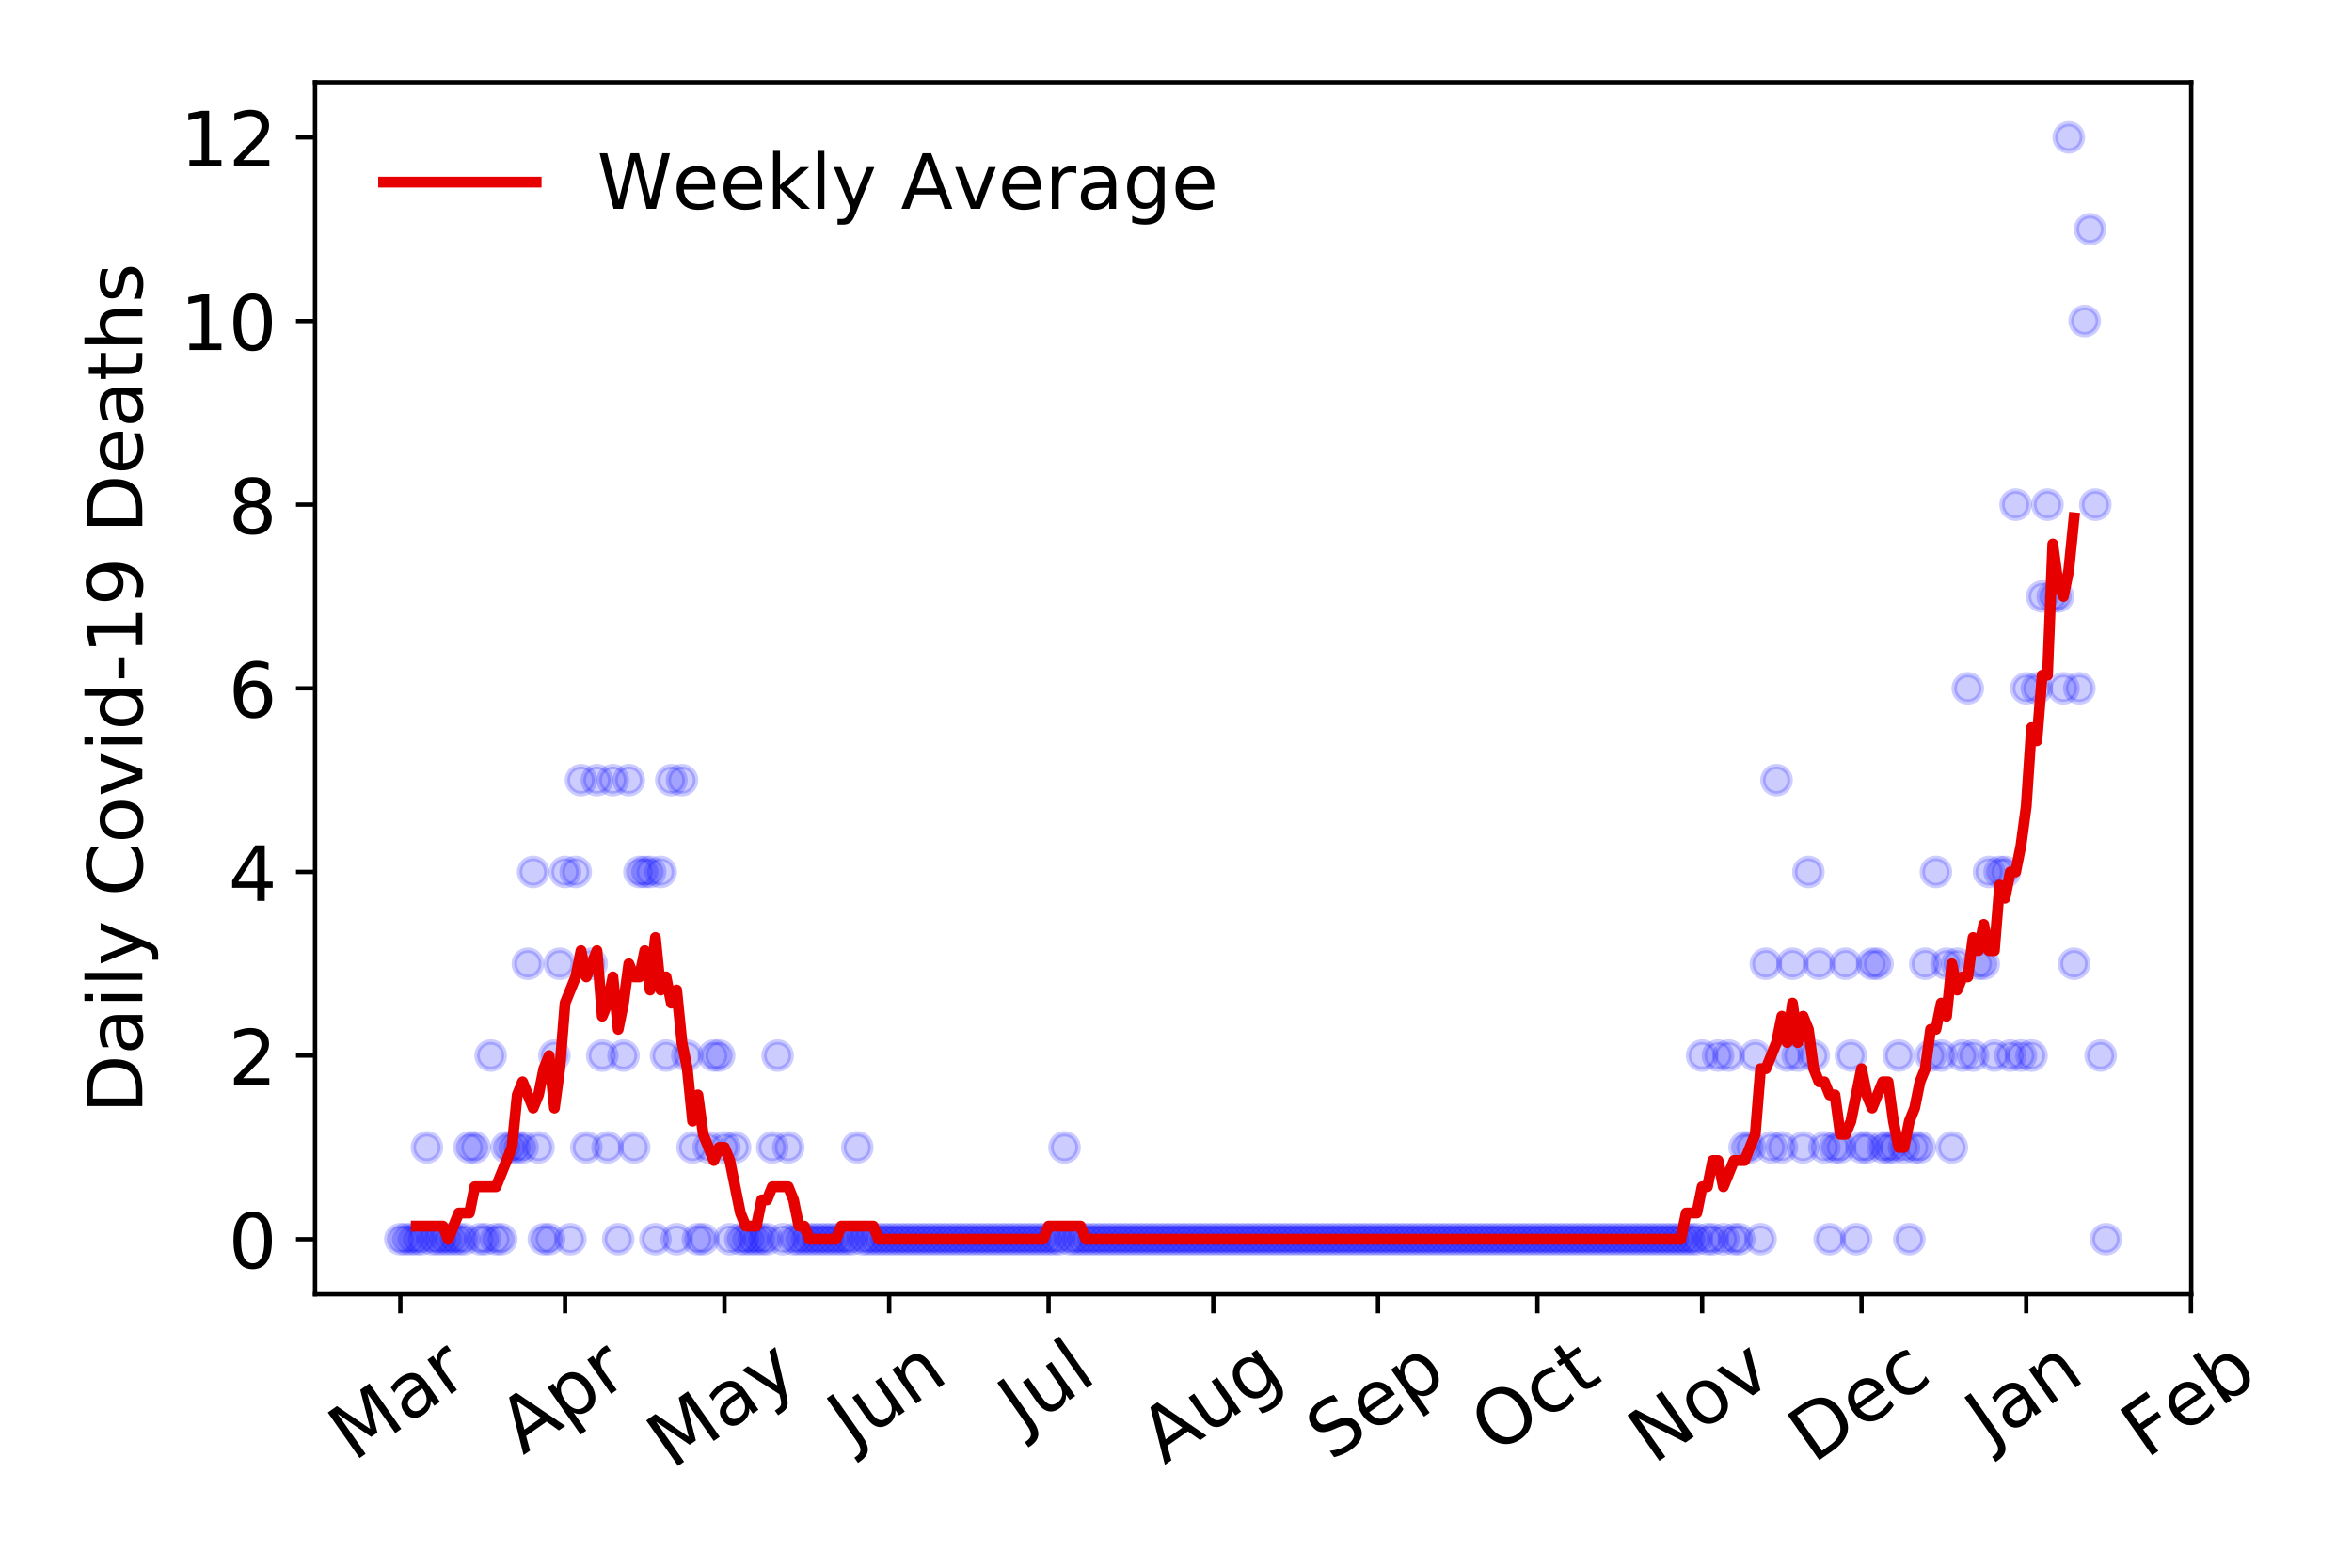 <?xml version="1.0" encoding="utf-8" standalone="no"?>
<!DOCTYPE svg PUBLIC "-//W3C//DTD SVG 1.1//EN"
  "http://www.w3.org/Graphics/SVG/1.1/DTD/svg11.dtd">
<!-- Created with matplotlib (https://matplotlib.org/) -->
<svg height="288pt" version="1.1" viewBox="0 0 432 288" width="432pt" xmlns="http://www.w3.org/2000/svg" xmlns:xlink="http://www.w3.org/1999/xlink">
 <defs>
  <style type="text/css">
*{stroke-linecap:butt;stroke-linejoin:round;}
  </style>
 </defs>
 <g id="figure_1">
  <g id="patch_1">
   <path d="M 0 288 
L 432 288 
L 432 0 
L 0 0 
z
" style="fill:#ffffff;"/>
  </g>
  <g id="axes_1">
   <g id="patch_2">
    <path d="M 57.87 237.778 
L 402.468 237.778 
L 402.468 15.12 
L 57.87 15.12 
z
" style="fill:#ffffff;"/>
   </g>
   <g id="matplotlib.axis_1">
    <g id="xtick_1">
     <g id="line2d_1">
      <defs>
       <path d="M 0 0 
L 0 3.5 
" id="m99c022d5be" style="stroke:#000000;stroke-width:0.8;"/>
      </defs>
      <g>
       <use style="stroke:#000000;stroke-width:0.8;" x="73.534" xlink:href="#m99c022d5be" y="237.778"/>
      </g>
     </g>
     <g id="text_1">
      <!-- Mar -->
      <defs>
       <path d="M 9.812 72.906 
L 24.516 72.906 
L 43.109 23.297 
L 61.812 72.906 
L 76.516 72.906 
L 76.516 0 
L 66.891 0 
L 66.891 64.016 
L 48.094 14.016 
L 38.188 14.016 
L 19.391 64.016 
L 19.391 0 
L 9.812 0 
z
" id="DejaVuSans-77"/>
       <path d="M 34.281 27.484 
Q 23.391 27.484 19.188 25 
Q 14.984 22.516 14.984 16.5 
Q 14.984 11.719 18.141 8.906 
Q 21.297 6.109 26.703 6.109 
Q 34.188 6.109 38.703 11.406 
Q 43.219 16.703 43.219 25.484 
L 43.219 27.484 
z
M 52.203 31.203 
L 52.203 0 
L 43.219 0 
L 43.219 8.297 
Q 40.141 3.328 35.547 0.953 
Q 30.953 -1.422 24.312 -1.422 
Q 15.922 -1.422 10.953 3.297 
Q 6 8.016 6 15.922 
Q 6 25.141 12.172 29.828 
Q 18.359 34.516 30.609 34.516 
L 43.219 34.516 
L 43.219 35.406 
Q 43.219 41.609 39.141 45 
Q 35.062 48.391 27.688 48.391 
Q 23 48.391 18.547 47.266 
Q 14.109 46.141 10.016 43.891 
L 10.016 52.203 
Q 14.938 54.109 19.578 55.047 
Q 24.219 56 28.609 56 
Q 40.484 56 46.344 49.844 
Q 52.203 43.703 52.203 31.203 
z
" id="DejaVuSans-97"/>
       <path d="M 41.109 46.297 
Q 39.594 47.172 37.812 47.578 
Q 36.031 48 33.891 48 
Q 26.266 48 22.188 43.047 
Q 18.109 38.094 18.109 28.812 
L 18.109 0 
L 9.078 0 
L 9.078 54.688 
L 18.109 54.688 
L 18.109 46.188 
Q 20.953 51.172 25.484 53.578 
Q 30.031 56 36.531 56 
Q 37.453 56 38.578 55.875 
Q 39.703 55.766 41.062 55.516 
z
" id="DejaVuSans-114"/>
      </defs>
      <g transform="translate(64.931 268.643)rotate(-35)scale(0.14 -0.14)">
       <use xlink:href="#DejaVuSans-77"/>
       <use x="86.279" xlink:href="#DejaVuSans-97"/>
       <use x="147.559" xlink:href="#DejaVuSans-114"/>
      </g>
     </g>
    </g>
    <g id="xtick_2">
     <g id="line2d_2">
      <g>
       <use style="stroke:#000000;stroke-width:0.8;" x="103.787" xlink:href="#m99c022d5be" y="237.778"/>
      </g>
     </g>
     <g id="text_2">
      <!-- Apr -->
      <defs>
       <path d="M 34.188 63.188 
L 20.797 26.906 
L 47.609 26.906 
z
M 28.609 72.906 
L 39.797 72.906 
L 67.578 0 
L 57.328 0 
L 50.688 18.703 
L 17.828 18.703 
L 11.188 0 
L 0.781 0 
z
" id="DejaVuSans-65"/>
       <path d="M 18.109 8.203 
L 18.109 -20.797 
L 9.078 -20.797 
L 9.078 54.688 
L 18.109 54.688 
L 18.109 46.391 
Q 20.953 51.266 25.266 53.625 
Q 29.594 56 35.594 56 
Q 45.562 56 51.781 48.094 
Q 58.016 40.188 58.016 27.297 
Q 58.016 14.406 51.781 6.484 
Q 45.562 -1.422 35.594 -1.422 
Q 29.594 -1.422 25.266 0.953 
Q 20.953 3.328 18.109 8.203 
z
M 48.688 27.297 
Q 48.688 37.203 44.609 42.844 
Q 40.531 48.484 33.406 48.484 
Q 26.266 48.484 22.188 42.844 
Q 18.109 37.203 18.109 27.297 
Q 18.109 17.391 22.188 11.75 
Q 26.266 6.109 33.406 6.109 
Q 40.531 6.109 44.609 11.75 
Q 48.688 17.391 48.688 27.297 
z
" id="DejaVuSans-112"/>
      </defs>
      <g transform="translate(96.083 267.384)rotate(-35)scale(0.14 -0.14)">
       <use xlink:href="#DejaVuSans-65"/>
       <use x="68.408" xlink:href="#DejaVuSans-112"/>
       <use x="131.885" xlink:href="#DejaVuSans-114"/>
      </g>
     </g>
    </g>
    <g id="xtick_3">
     <g id="line2d_3">
      <g>
       <use style="stroke:#000000;stroke-width:0.8;" x="133.065" xlink:href="#m99c022d5be" y="237.778"/>
      </g>
     </g>
     <g id="text_3">
      <!-- May -->
      <defs>
       <path d="M 32.172 -5.078 
Q 28.375 -14.844 24.75 -17.812 
Q 21.141 -20.797 15.094 -20.797 
L 7.906 -20.797 
L 7.906 -13.281 
L 13.188 -13.281 
Q 16.891 -13.281 18.938 -11.516 
Q 21 -9.766 23.484 -3.219 
L 25.094 0.875 
L 2.984 54.688 
L 12.5 54.688 
L 29.594 11.922 
L 46.688 54.688 
L 56.203 54.688 
z
" id="DejaVuSans-121"/>
      </defs>
      <g transform="translate(123.425 270.094)rotate(-35)scale(0.14 -0.14)">
       <use xlink:href="#DejaVuSans-77"/>
       <use x="86.279" xlink:href="#DejaVuSans-97"/>
       <use x="147.559" xlink:href="#DejaVuSans-121"/>
      </g>
     </g>
    </g>
    <g id="xtick_4">
     <g id="line2d_4">
      <g>
       <use style="stroke:#000000;stroke-width:0.8;" x="163.318" xlink:href="#m99c022d5be" y="237.778"/>
      </g>
     </g>
     <g id="text_4">
      <!-- Jun -->
      <defs>
       <path d="M 9.812 72.906 
L 19.672 72.906 
L 19.672 5.078 
Q 19.672 -8.109 14.672 -14.062 
Q 9.672 -20.016 -1.422 -20.016 
L -5.172 -20.016 
L -5.172 -11.719 
L -2.094 -11.719 
Q 4.438 -11.719 7.125 -8.047 
Q 9.812 -4.391 9.812 5.078 
z
" id="DejaVuSans-74"/>
       <path d="M 8.5 21.578 
L 8.5 54.688 
L 17.484 54.688 
L 17.484 21.922 
Q 17.484 14.156 20.5 10.266 
Q 23.531 6.391 29.594 6.391 
Q 36.859 6.391 41.078 11.031 
Q 45.312 15.672 45.312 23.688 
L 45.312 54.688 
L 54.297 54.688 
L 54.297 0 
L 45.312 0 
L 45.312 8.406 
Q 42.047 3.422 37.719 1 
Q 33.406 -1.422 27.688 -1.422 
Q 18.266 -1.422 13.375 4.438 
Q 8.5 10.297 8.5 21.578 
z
M 31.109 56 
z
" id="DejaVuSans-117"/>
       <path d="M 54.891 33.016 
L 54.891 0 
L 45.906 0 
L 45.906 32.719 
Q 45.906 40.484 42.875 44.328 
Q 39.844 48.188 33.797 48.188 
Q 26.516 48.188 22.312 43.547 
Q 18.109 38.922 18.109 30.906 
L 18.109 0 
L 9.078 0 
L 9.078 54.688 
L 18.109 54.688 
L 18.109 46.188 
Q 21.344 51.125 25.703 53.562 
Q 30.078 56 35.797 56 
Q 45.219 56 50.047 50.172 
Q 54.891 44.344 54.891 33.016 
z
" id="DejaVuSans-110"/>
      </defs>
      <g transform="translate(156.575 266.039)rotate(-35)scale(0.14 -0.14)">
       <use xlink:href="#DejaVuSans-74"/>
       <use x="29.492" xlink:href="#DejaVuSans-117"/>
       <use x="92.871" xlink:href="#DejaVuSans-110"/>
      </g>
     </g>
    </g>
    <g id="xtick_5">
     <g id="line2d_5">
      <g>
       <use style="stroke:#000000;stroke-width:0.8;" x="192.596" xlink:href="#m99c022d5be" y="237.778"/>
      </g>
     </g>
     <g id="text_5">
      <!-- Jul -->
      <defs>
       <path d="M 9.422 75.984 
L 18.406 75.984 
L 18.406 0 
L 9.422 0 
z
" id="DejaVuSans-108"/>
      </defs>
      <g transform="translate(187.893 263.181)rotate(-35)scale(0.14 -0.14)">
       <use xlink:href="#DejaVuSans-74"/>
       <use x="29.492" xlink:href="#DejaVuSans-117"/>
       <use x="92.871" xlink:href="#DejaVuSans-108"/>
      </g>
     </g>
    </g>
    <g id="xtick_6">
     <g id="line2d_6">
      <g>
       <use style="stroke:#000000;stroke-width:0.8;" x="222.85" xlink:href="#m99c022d5be" y="237.778"/>
      </g>
     </g>
     <g id="text_6">
      <!-- Aug -->
      <defs>
       <path d="M 45.406 27.984 
Q 45.406 37.75 41.375 43.109 
Q 37.359 48.484 30.078 48.484 
Q 22.859 48.484 18.828 43.109 
Q 14.797 37.75 14.797 27.984 
Q 14.797 18.266 18.828 12.891 
Q 22.859 7.516 30.078 7.516 
Q 37.359 7.516 41.375 12.891 
Q 45.406 18.266 45.406 27.984 
z
M 54.391 6.781 
Q 54.391 -7.172 48.188 -13.984 
Q 42 -20.797 29.203 -20.797 
Q 24.469 -20.797 20.266 -20.094 
Q 16.062 -19.391 12.109 -17.922 
L 12.109 -9.188 
Q 16.062 -11.328 19.922 -12.344 
Q 23.781 -13.375 27.781 -13.375 
Q 36.625 -13.375 41.016 -8.766 
Q 45.406 -4.156 45.406 5.172 
L 45.406 9.625 
Q 42.625 4.781 38.281 2.391 
Q 33.938 0 27.875 0 
Q 17.828 0 11.672 7.656 
Q 5.516 15.328 5.516 27.984 
Q 5.516 40.672 11.672 48.328 
Q 17.828 56 27.875 56 
Q 33.938 56 38.281 53.609 
Q 42.625 51.219 45.406 46.391 
L 45.406 54.688 
L 54.391 54.688 
z
" id="DejaVuSans-103"/>
      </defs>
      <g transform="translate(213.869 269.172)rotate(-35)scale(0.14 -0.14)">
       <use xlink:href="#DejaVuSans-65"/>
       <use x="68.408" xlink:href="#DejaVuSans-117"/>
       <use x="131.787" xlink:href="#DejaVuSans-103"/>
      </g>
     </g>
    </g>
    <g id="xtick_7">
     <g id="line2d_7">
      <g>
       <use style="stroke:#000000;stroke-width:0.8;" x="253.103" xlink:href="#m99c022d5be" y="237.778"/>
      </g>
     </g>
     <g id="text_7">
      <!-- Sep -->
      <defs>
       <path d="M 53.516 70.516 
L 53.516 60.891 
Q 47.906 63.578 42.922 64.891 
Q 37.938 66.219 33.297 66.219 
Q 25.25 66.219 20.875 63.094 
Q 16.5 59.969 16.5 54.203 
Q 16.5 49.359 19.406 46.891 
Q 22.312 44.438 30.422 42.922 
L 36.375 41.703 
Q 47.406 39.594 52.656 34.297 
Q 57.906 29 57.906 20.125 
Q 57.906 9.516 50.797 4.047 
Q 43.703 -1.422 29.984 -1.422 
Q 24.812 -1.422 18.969 -0.25 
Q 13.141 0.922 6.891 3.219 
L 6.891 13.375 
Q 12.891 10.016 18.656 8.297 
Q 24.422 6.594 29.984 6.594 
Q 38.422 6.594 43.016 9.906 
Q 47.609 13.234 47.609 19.391 
Q 47.609 24.75 44.312 27.781 
Q 41.016 30.812 33.5 32.328 
L 27.484 33.5 
Q 16.453 35.688 11.516 40.375 
Q 6.594 45.062 6.594 53.422 
Q 6.594 63.094 13.406 68.656 
Q 20.219 74.219 32.172 74.219 
Q 37.312 74.219 42.625 73.281 
Q 47.953 72.359 53.516 70.516 
z
" id="DejaVuSans-83"/>
       <path d="M 56.203 29.594 
L 56.203 25.203 
L 14.891 25.203 
Q 15.484 15.922 20.484 11.062 
Q 25.484 6.203 34.422 6.203 
Q 39.594 6.203 44.453 7.469 
Q 49.312 8.734 54.109 11.281 
L 54.109 2.781 
Q 49.266 0.734 44.188 -0.344 
Q 39.109 -1.422 33.891 -1.422 
Q 20.797 -1.422 13.156 6.188 
Q 5.516 13.812 5.516 26.812 
Q 5.516 40.234 12.766 48.109 
Q 20.016 56 32.328 56 
Q 43.359 56 49.781 48.891 
Q 56.203 41.797 56.203 29.594 
z
M 47.219 32.234 
Q 47.125 39.594 43.094 43.984 
Q 39.062 48.391 32.422 48.391 
Q 24.906 48.391 20.391 44.141 
Q 15.875 39.891 15.188 32.172 
z
" id="DejaVuSans-101"/>
      </defs>
      <g transform="translate(244.51 268.629)rotate(-35)scale(0.14 -0.14)">
       <use xlink:href="#DejaVuSans-83"/>
       <use x="63.477" xlink:href="#DejaVuSans-101"/>
       <use x="125" xlink:href="#DejaVuSans-112"/>
      </g>
     </g>
    </g>
    <g id="xtick_8">
     <g id="line2d_8">
      <g>
       <use style="stroke:#000000;stroke-width:0.8;" x="282.381" xlink:href="#m99c022d5be" y="237.778"/>
      </g>
     </g>
     <g id="text_8">
      <!-- Oct -->
      <defs>
       <path d="M 39.406 66.219 
Q 28.656 66.219 22.328 58.203 
Q 16.016 50.203 16.016 36.375 
Q 16.016 22.609 22.328 14.594 
Q 28.656 6.594 39.406 6.594 
Q 50.141 6.594 56.422 14.594 
Q 62.703 22.609 62.703 36.375 
Q 62.703 50.203 56.422 58.203 
Q 50.141 66.219 39.406 66.219 
z
M 39.406 74.219 
Q 54.734 74.219 63.906 63.938 
Q 73.094 53.656 73.094 36.375 
Q 73.094 19.141 63.906 8.859 
Q 54.734 -1.422 39.406 -1.422 
Q 24.031 -1.422 14.812 8.828 
Q 5.609 19.094 5.609 36.375 
Q 5.609 53.656 14.812 63.938 
Q 24.031 74.219 39.406 74.219 
z
" id="DejaVuSans-79"/>
       <path d="M 48.781 52.594 
L 48.781 44.188 
Q 44.969 46.297 41.141 47.344 
Q 37.312 48.391 33.406 48.391 
Q 24.656 48.391 19.812 42.844 
Q 14.984 37.312 14.984 27.297 
Q 14.984 17.281 19.812 11.734 
Q 24.656 6.203 33.406 6.203 
Q 37.312 6.203 41.141 7.25 
Q 44.969 8.297 48.781 10.406 
L 48.781 2.094 
Q 45.016 0.344 40.984 -0.531 
Q 36.969 -1.422 32.422 -1.422 
Q 20.062 -1.422 12.781 6.344 
Q 5.516 14.109 5.516 27.297 
Q 5.516 40.672 12.859 48.328 
Q 20.219 56 33.016 56 
Q 37.156 56 41.109 55.141 
Q 45.062 54.297 48.781 52.594 
z
" id="DejaVuSans-99"/>
       <path d="M 18.312 70.219 
L 18.312 54.688 
L 36.812 54.688 
L 36.812 47.703 
L 18.312 47.703 
L 18.312 18.016 
Q 18.312 11.328 20.141 9.422 
Q 21.969 7.516 27.594 7.516 
L 36.812 7.516 
L 36.812 0 
L 27.594 0 
Q 17.188 0 13.234 3.875 
Q 9.281 7.766 9.281 18.016 
L 9.281 47.703 
L 2.688 47.703 
L 2.688 54.688 
L 9.281 54.688 
L 9.281 70.219 
z
" id="DejaVuSans-116"/>
      </defs>
      <g transform="translate(274.682 267.377)rotate(-35)scale(0.14 -0.14)">
       <use xlink:href="#DejaVuSans-79"/>
       <use x="78.711" xlink:href="#DejaVuSans-99"/>
       <use x="133.691" xlink:href="#DejaVuSans-116"/>
      </g>
     </g>
    </g>
    <g id="xtick_9">
     <g id="line2d_9">
      <g>
       <use style="stroke:#000000;stroke-width:0.8;" x="312.635" xlink:href="#m99c022d5be" y="237.778"/>
      </g>
     </g>
     <g id="text_9">
      <!-- Nov -->
      <defs>
       <path d="M 9.812 72.906 
L 23.094 72.906 
L 55.422 11.922 
L 55.422 72.906 
L 64.984 72.906 
L 64.984 0 
L 51.703 0 
L 19.391 60.984 
L 19.391 0 
L 9.812 0 
z
" id="DejaVuSans-78"/>
       <path d="M 30.609 48.391 
Q 23.391 48.391 19.188 42.75 
Q 14.984 37.109 14.984 27.297 
Q 14.984 17.484 19.156 11.844 
Q 23.344 6.203 30.609 6.203 
Q 37.797 6.203 41.984 11.859 
Q 46.188 17.531 46.188 27.297 
Q 46.188 37.016 41.984 42.703 
Q 37.797 48.391 30.609 48.391 
z
M 30.609 56 
Q 42.328 56 49.016 48.375 
Q 55.719 40.766 55.719 27.297 
Q 55.719 13.875 49.016 6.219 
Q 42.328 -1.422 30.609 -1.422 
Q 18.844 -1.422 12.172 6.219 
Q 5.516 13.875 5.516 27.297 
Q 5.516 40.766 12.172 48.375 
Q 18.844 56 30.609 56 
z
" id="DejaVuSans-111"/>
       <path d="M 2.984 54.688 
L 12.5 54.688 
L 29.594 8.797 
L 46.688 54.688 
L 56.203 54.688 
L 35.688 0 
L 23.484 0 
z
" id="DejaVuSans-118"/>
      </defs>
      <g transform="translate(303.658 269.166)rotate(-35)scale(0.14 -0.14)">
       <use xlink:href="#DejaVuSans-78"/>
       <use x="74.805" xlink:href="#DejaVuSans-111"/>
       <use x="135.986" xlink:href="#DejaVuSans-118"/>
      </g>
     </g>
    </g>
    <g id="xtick_10">
     <g id="line2d_10">
      <g>
       <use style="stroke:#000000;stroke-width:0.8;" x="341.912" xlink:href="#m99c022d5be" y="237.778"/>
      </g>
     </g>
     <g id="text_10">
      <!-- Dec -->
      <defs>
       <path d="M 19.672 64.797 
L 19.672 8.109 
L 31.594 8.109 
Q 46.688 8.109 53.688 14.938 
Q 60.688 21.781 60.688 36.531 
Q 60.688 51.172 53.688 57.984 
Q 46.688 64.797 31.594 64.797 
z
M 9.812 72.906 
L 30.078 72.906 
Q 51.266 72.906 61.172 64.094 
Q 71.094 55.281 71.094 36.531 
Q 71.094 17.672 61.125 8.828 
Q 51.172 0 30.078 0 
L 9.812 0 
z
" id="DejaVuSans-68"/>
      </defs>
      <g transform="translate(333.032 269.032)rotate(-35)scale(0.14 -0.14)">
       <use xlink:href="#DejaVuSans-68"/>
       <use x="77.002" xlink:href="#DejaVuSans-101"/>
       <use x="138.525" xlink:href="#DejaVuSans-99"/>
      </g>
     </g>
    </g>
    <g id="xtick_11">
     <g id="line2d_11">
      <g>
       <use style="stroke:#000000;stroke-width:0.8;" x="372.166" xlink:href="#m99c022d5be" y="237.778"/>
      </g>
     </g>
     <g id="text_11">
      <!-- Jan -->
      <g transform="translate(365.542 265.871)rotate(-35)scale(0.14 -0.14)">
       <use xlink:href="#DejaVuSans-74"/>
       <use x="29.492" xlink:href="#DejaVuSans-97"/>
       <use x="90.771" xlink:href="#DejaVuSans-110"/>
      </g>
     </g>
    </g>
    <g id="xtick_12">
     <g id="line2d_12">
      <g>
       <use style="stroke:#000000;stroke-width:0.8;" x="402.419" xlink:href="#m99c022d5be" y="237.778"/>
      </g>
     </g>
     <g id="text_12">
      <!-- Feb -->
      <defs>
       <path d="M 9.812 72.906 
L 51.703 72.906 
L 51.703 64.594 
L 19.672 64.594 
L 19.672 43.109 
L 48.578 43.109 
L 48.578 34.812 
L 19.672 34.812 
L 19.672 0 
L 9.812 0 
z
" id="DejaVuSans-70"/>
       <path d="M 48.688 27.297 
Q 48.688 37.203 44.609 42.844 
Q 40.531 48.484 33.406 48.484 
Q 26.266 48.484 22.188 42.844 
Q 18.109 37.203 18.109 27.297 
Q 18.109 17.391 22.188 11.75 
Q 26.266 6.109 33.406 6.109 
Q 40.531 6.109 44.609 11.75 
Q 48.688 17.391 48.688 27.297 
z
M 18.109 46.391 
Q 20.953 51.266 25.266 53.625 
Q 29.594 56 35.594 56 
Q 45.562 56 51.781 48.094 
Q 58.016 40.188 58.016 27.297 
Q 58.016 14.406 51.781 6.484 
Q 45.562 -1.422 35.594 -1.422 
Q 29.594 -1.422 25.266 0.953 
Q 20.953 3.328 18.109 8.203 
L 18.109 0 
L 9.078 0 
L 9.078 75.984 
L 18.109 75.984 
z
" id="DejaVuSans-98"/>
      </defs>
      <g transform="translate(394.173 268.143)rotate(-35)scale(0.14 -0.14)">
       <use xlink:href="#DejaVuSans-70"/>
       <use x="57.441" xlink:href="#DejaVuSans-101"/>
       <use x="118.965" xlink:href="#DejaVuSans-98"/>
      </g>
     </g>
    </g>
   </g>
   <g id="matplotlib.axis_2">
    <g id="ytick_1">
     <g id="line2d_13">
      <defs>
       <path d="M 0 0 
L -3.5 0 
" id="m2d18fb9958" style="stroke:#000000;stroke-width:0.8;"/>
      </defs>
      <g>
       <use style="stroke:#000000;stroke-width:0.8;" x="57.87" xlink:href="#m2d18fb9958" y="227.657"/>
      </g>
     </g>
     <g id="text_13">
      <!-- 0 -->
      <defs>
       <path d="M 31.781 66.406 
Q 24.172 66.406 20.328 58.906 
Q 16.5 51.422 16.5 36.375 
Q 16.5 21.391 20.328 13.891 
Q 24.172 6.391 31.781 6.391 
Q 39.453 6.391 43.281 13.891 
Q 47.125 21.391 47.125 36.375 
Q 47.125 51.422 43.281 58.906 
Q 39.453 66.406 31.781 66.406 
z
M 31.781 74.219 
Q 44.047 74.219 50.516 64.516 
Q 56.984 54.828 56.984 36.375 
Q 56.984 17.969 50.516 8.266 
Q 44.047 -1.422 31.781 -1.422 
Q 19.531 -1.422 13.062 8.266 
Q 6.594 17.969 6.594 36.375 
Q 6.594 54.828 13.062 64.516 
Q 19.531 74.219 31.781 74.219 
z
" id="DejaVuSans-48"/>
      </defs>
      <g transform="translate(41.962 232.976)scale(0.14 -0.14)">
       <use xlink:href="#DejaVuSans-48"/>
      </g>
     </g>
    </g>
    <g id="ytick_2">
     <g id="line2d_14">
      <g>
       <use style="stroke:#000000;stroke-width:0.8;" x="57.87" xlink:href="#m2d18fb9958" y="193.921"/>
      </g>
     </g>
     <g id="text_14">
      <!-- 2 -->
      <defs>
       <path d="M 19.188 8.297 
L 53.609 8.297 
L 53.609 0 
L 7.328 0 
L 7.328 8.297 
Q 12.938 14.109 22.625 23.891 
Q 32.328 33.688 34.812 36.531 
Q 39.547 41.844 41.422 45.531 
Q 43.312 49.219 43.312 52.781 
Q 43.312 58.594 39.234 62.25 
Q 35.156 65.922 28.609 65.922 
Q 23.969 65.922 18.812 64.312 
Q 13.672 62.703 7.812 59.422 
L 7.812 69.391 
Q 13.766 71.781 18.938 73 
Q 24.125 74.219 28.422 74.219 
Q 39.75 74.219 46.484 68.547 
Q 53.219 62.891 53.219 53.422 
Q 53.219 48.922 51.531 44.891 
Q 49.859 40.875 45.406 35.406 
Q 44.188 33.984 37.641 27.219 
Q 31.109 20.453 19.188 8.297 
z
" id="DejaVuSans-50"/>
      </defs>
      <g transform="translate(41.962 199.24)scale(0.14 -0.14)">
       <use xlink:href="#DejaVuSans-50"/>
      </g>
     </g>
    </g>
    <g id="ytick_3">
     <g id="line2d_15">
      <g>
       <use style="stroke:#000000;stroke-width:0.8;" x="57.87" xlink:href="#m2d18fb9958" y="160.185"/>
      </g>
     </g>
     <g id="text_15">
      <!-- 4 -->
      <defs>
       <path d="M 37.797 64.312 
L 12.891 25.391 
L 37.797 25.391 
z
M 35.203 72.906 
L 47.609 72.906 
L 47.609 25.391 
L 58.016 25.391 
L 58.016 17.188 
L 47.609 17.188 
L 47.609 0 
L 37.797 0 
L 37.797 17.188 
L 4.891 17.188 
L 4.891 26.703 
z
" id="DejaVuSans-52"/>
      </defs>
      <g transform="translate(41.962 165.504)scale(0.14 -0.14)">
       <use xlink:href="#DejaVuSans-52"/>
      </g>
     </g>
    </g>
    <g id="ytick_4">
     <g id="line2d_16">
      <g>
       <use style="stroke:#000000;stroke-width:0.8;" x="57.87" xlink:href="#m2d18fb9958" y="126.449"/>
      </g>
     </g>
     <g id="text_16">
      <!-- 6 -->
      <defs>
       <path d="M 33.016 40.375 
Q 26.375 40.375 22.484 35.828 
Q 18.609 31.297 18.609 23.391 
Q 18.609 15.531 22.484 10.953 
Q 26.375 6.391 33.016 6.391 
Q 39.656 6.391 43.531 10.953 
Q 47.406 15.531 47.406 23.391 
Q 47.406 31.297 43.531 35.828 
Q 39.656 40.375 33.016 40.375 
z
M 52.594 71.297 
L 52.594 62.312 
Q 48.875 64.062 45.094 64.984 
Q 41.312 65.922 37.594 65.922 
Q 27.828 65.922 22.672 59.328 
Q 17.531 52.734 16.797 39.406 
Q 19.672 43.656 24.016 45.922 
Q 28.375 48.188 33.594 48.188 
Q 44.578 48.188 50.953 41.516 
Q 57.328 34.859 57.328 23.391 
Q 57.328 12.156 50.688 5.359 
Q 44.047 -1.422 33.016 -1.422 
Q 20.359 -1.422 13.672 8.266 
Q 6.984 17.969 6.984 36.375 
Q 6.984 53.656 15.188 63.938 
Q 23.391 74.219 37.203 74.219 
Q 40.922 74.219 44.703 73.484 
Q 48.484 72.75 52.594 71.297 
z
" id="DejaVuSans-54"/>
      </defs>
      <g transform="translate(41.962 131.768)scale(0.14 -0.14)">
       <use xlink:href="#DejaVuSans-54"/>
      </g>
     </g>
    </g>
    <g id="ytick_5">
     <g id="line2d_17">
      <g>
       <use style="stroke:#000000;stroke-width:0.8;" x="57.87" xlink:href="#m2d18fb9958" y="92.713"/>
      </g>
     </g>
     <g id="text_17">
      <!-- 8 -->
      <defs>
       <path d="M 31.781 34.625 
Q 24.75 34.625 20.719 30.859 
Q 16.703 27.094 16.703 20.516 
Q 16.703 13.922 20.719 10.156 
Q 24.75 6.391 31.781 6.391 
Q 38.812 6.391 42.859 10.172 
Q 46.922 13.969 46.922 20.516 
Q 46.922 27.094 42.891 30.859 
Q 38.875 34.625 31.781 34.625 
z
M 21.922 38.812 
Q 15.578 40.375 12.031 44.719 
Q 8.5 49.078 8.5 55.328 
Q 8.5 64.062 14.719 69.141 
Q 20.953 74.219 31.781 74.219 
Q 42.672 74.219 48.875 69.141 
Q 55.078 64.062 55.078 55.328 
Q 55.078 49.078 51.531 44.719 
Q 48 40.375 41.703 38.812 
Q 48.828 37.156 52.797 32.312 
Q 56.781 27.484 56.781 20.516 
Q 56.781 9.906 50.312 4.234 
Q 43.844 -1.422 31.781 -1.422 
Q 19.734 -1.422 13.25 4.234 
Q 6.781 9.906 6.781 20.516 
Q 6.781 27.484 10.781 32.312 
Q 14.797 37.156 21.922 38.812 
z
M 18.312 54.391 
Q 18.312 48.734 21.844 45.562 
Q 25.391 42.391 31.781 42.391 
Q 38.141 42.391 41.719 45.562 
Q 45.312 48.734 45.312 54.391 
Q 45.312 60.062 41.719 63.234 
Q 38.141 66.406 31.781 66.406 
Q 25.391 66.406 21.844 63.234 
Q 18.312 60.062 18.312 54.391 
z
" id="DejaVuSans-56"/>
      </defs>
      <g transform="translate(41.962 98.032)scale(0.14 -0.14)">
       <use xlink:href="#DejaVuSans-56"/>
      </g>
     </g>
    </g>
    <g id="ytick_6">
     <g id="line2d_18">
      <g>
       <use style="stroke:#000000;stroke-width:0.8;" x="57.87" xlink:href="#m2d18fb9958" y="58.977"/>
      </g>
     </g>
     <g id="text_18">
      <!-- 10 -->
      <defs>
       <path d="M 12.406 8.297 
L 28.516 8.297 
L 28.516 63.922 
L 10.984 60.406 
L 10.984 69.391 
L 28.422 72.906 
L 38.281 72.906 
L 38.281 8.297 
L 54.391 8.297 
L 54.391 0 
L 12.406 0 
z
" id="DejaVuSans-49"/>
      </defs>
      <g transform="translate(33.055 64.296)scale(0.14 -0.14)">
       <use xlink:href="#DejaVuSans-49"/>
       <use x="63.623" xlink:href="#DejaVuSans-48"/>
      </g>
     </g>
    </g>
    <g id="ytick_7">
     <g id="line2d_19">
      <g>
       <use style="stroke:#000000;stroke-width:0.8;" x="57.87" xlink:href="#m2d18fb9958" y="25.241"/>
      </g>
     </g>
     <g id="text_19">
      <!-- 12 -->
      <g transform="translate(33.055 30.56)scale(0.14 -0.14)">
       <use xlink:href="#DejaVuSans-49"/>
       <use x="63.623" xlink:href="#DejaVuSans-50"/>
      </g>
     </g>
    </g>
    <g id="text_20">
     <!-- Daily Covid-19 Deaths -->
     <defs>
      <path d="M 9.422 54.688 
L 18.406 54.688 
L 18.406 0 
L 9.422 0 
z
M 9.422 75.984 
L 18.406 75.984 
L 18.406 64.594 
L 9.422 64.594 
z
" id="DejaVuSans-105"/>
      <path id="DejaVuSans-32"/>
      <path d="M 64.406 67.281 
L 64.406 56.891 
Q 59.422 61.531 53.781 63.812 
Q 48.141 66.109 41.797 66.109 
Q 29.297 66.109 22.656 58.469 
Q 16.016 50.828 16.016 36.375 
Q 16.016 21.969 22.656 14.328 
Q 29.297 6.688 41.797 6.688 
Q 48.141 6.688 53.781 8.984 
Q 59.422 11.281 64.406 15.922 
L 64.406 5.609 
Q 59.234 2.094 53.438 0.328 
Q 47.656 -1.422 41.219 -1.422 
Q 24.656 -1.422 15.125 8.703 
Q 5.609 18.844 5.609 36.375 
Q 5.609 53.953 15.125 64.078 
Q 24.656 74.219 41.219 74.219 
Q 47.75 74.219 53.531 72.484 
Q 59.328 70.75 64.406 67.281 
z
" id="DejaVuSans-67"/>
      <path d="M 45.406 46.391 
L 45.406 75.984 
L 54.391 75.984 
L 54.391 0 
L 45.406 0 
L 45.406 8.203 
Q 42.578 3.328 38.25 0.953 
Q 33.938 -1.422 27.875 -1.422 
Q 17.969 -1.422 11.734 6.484 
Q 5.516 14.406 5.516 27.297 
Q 5.516 40.188 11.734 48.094 
Q 17.969 56 27.875 56 
Q 33.938 56 38.25 53.625 
Q 42.578 51.266 45.406 46.391 
z
M 14.797 27.297 
Q 14.797 17.391 18.875 11.75 
Q 22.953 6.109 30.078 6.109 
Q 37.203 6.109 41.297 11.75 
Q 45.406 17.391 45.406 27.297 
Q 45.406 37.203 41.297 42.844 
Q 37.203 48.484 30.078 48.484 
Q 22.953 48.484 18.875 42.844 
Q 14.797 37.203 14.797 27.297 
z
" id="DejaVuSans-100"/>
      <path d="M 4.891 31.391 
L 31.203 31.391 
L 31.203 23.391 
L 4.891 23.391 
z
" id="DejaVuSans-45"/>
      <path d="M 10.984 1.516 
L 10.984 10.5 
Q 14.703 8.734 18.5 7.812 
Q 22.312 6.891 25.984 6.891 
Q 35.75 6.891 40.891 13.453 
Q 46.047 20.016 46.781 33.406 
Q 43.953 29.203 39.594 26.953 
Q 35.25 24.703 29.984 24.703 
Q 19.047 24.703 12.672 31.312 
Q 6.297 37.938 6.297 49.422 
Q 6.297 60.641 12.938 67.422 
Q 19.578 74.219 30.609 74.219 
Q 43.266 74.219 49.922 64.516 
Q 56.594 54.828 56.594 36.375 
Q 56.594 19.141 48.406 8.859 
Q 40.234 -1.422 26.422 -1.422 
Q 22.703 -1.422 18.891 -0.688 
Q 15.094 0.047 10.984 1.516 
z
M 30.609 32.422 
Q 37.25 32.422 41.125 36.953 
Q 45.016 41.5 45.016 49.422 
Q 45.016 57.281 41.125 61.844 
Q 37.25 66.406 30.609 66.406 
Q 23.969 66.406 20.094 61.844 
Q 16.219 57.281 16.219 49.422 
Q 16.219 41.5 20.094 36.953 
Q 23.969 32.422 30.609 32.422 
z
" id="DejaVuSans-57"/>
      <path d="M 54.891 33.016 
L 54.891 0 
L 45.906 0 
L 45.906 32.719 
Q 45.906 40.484 42.875 44.328 
Q 39.844 48.188 33.797 48.188 
Q 26.516 48.188 22.312 43.547 
Q 18.109 38.922 18.109 30.906 
L 18.109 0 
L 9.078 0 
L 9.078 75.984 
L 18.109 75.984 
L 18.109 46.188 
Q 21.344 51.125 25.703 53.562 
Q 30.078 56 35.797 56 
Q 45.219 56 50.047 50.172 
Q 54.891 44.344 54.891 33.016 
z
" id="DejaVuSans-104"/>
      <path d="M 44.281 53.078 
L 44.281 44.578 
Q 40.484 46.531 36.375 47.5 
Q 32.281 48.484 27.875 48.484 
Q 21.188 48.484 17.844 46.438 
Q 14.5 44.391 14.5 40.281 
Q 14.5 37.156 16.891 35.375 
Q 19.281 33.594 26.516 31.984 
L 29.594 31.297 
Q 39.156 29.25 43.188 25.516 
Q 47.219 21.781 47.219 15.094 
Q 47.219 7.469 41.188 3.016 
Q 35.156 -1.422 24.609 -1.422 
Q 20.219 -1.422 15.453 -0.562 
Q 10.688 0.297 5.422 2 
L 5.422 11.281 
Q 10.406 8.688 15.234 7.391 
Q 20.062 6.109 24.812 6.109 
Q 31.156 6.109 34.562 8.281 
Q 37.984 10.453 37.984 14.406 
Q 37.984 18.062 35.516 20.016 
Q 33.062 21.969 24.703 23.781 
L 21.578 24.516 
Q 13.234 26.266 9.516 29.906 
Q 5.812 33.547 5.812 39.891 
Q 5.812 47.609 11.281 51.797 
Q 16.75 56 26.812 56 
Q 31.781 56 36.172 55.266 
Q 40.578 54.547 44.281 53.078 
z
" id="DejaVuSans-115"/>
     </defs>
     <g transform="translate(26.143 204.56)rotate(-90)scale(0.14 -0.14)">
      <use xlink:href="#DejaVuSans-68"/>
      <use x="77.002" xlink:href="#DejaVuSans-97"/>
      <use x="138.281" xlink:href="#DejaVuSans-105"/>
      <use x="166.064" xlink:href="#DejaVuSans-108"/>
      <use x="193.848" xlink:href="#DejaVuSans-121"/>
      <use x="253.027" xlink:href="#DejaVuSans-32"/>
      <use x="284.814" xlink:href="#DejaVuSans-67"/>
      <use x="354.639" xlink:href="#DejaVuSans-111"/>
      <use x="415.82" xlink:href="#DejaVuSans-118"/>
      <use x="475" xlink:href="#DejaVuSans-105"/>
      <use x="502.783" xlink:href="#DejaVuSans-100"/>
      <use x="566.26" xlink:href="#DejaVuSans-45"/>
      <use x="602.344" xlink:href="#DejaVuSans-49"/>
      <use x="665.967" xlink:href="#DejaVuSans-57"/>
      <use x="729.59" xlink:href="#DejaVuSans-32"/>
      <use x="761.377" xlink:href="#DejaVuSans-68"/>
      <use x="838.379" xlink:href="#DejaVuSans-101"/>
      <use x="899.902" xlink:href="#DejaVuSans-97"/>
      <use x="961.182" xlink:href="#DejaVuSans-116"/>
      <use x="1000.391" xlink:href="#DejaVuSans-104"/>
      <use x="1063.77" xlink:href="#DejaVuSans-115"/>
     </g>
    </g>
   </g>
   <g id="line2d_20">
    <defs>
     <path d="M 0 2.5 
C 0.663 2.5 1.299 2.237 1.768 1.768 
C 2.237 1.299 2.5 0.663 2.5 0 
C 2.5 -0.663 2.237 -1.299 1.768 -1.768 
C 1.299 -2.237 0.663 -2.5 0 -2.5 
C -0.663 -2.5 -1.299 -2.237 -1.768 -1.768 
C -2.237 -1.299 -2.5 -0.663 -2.5 0 
C -2.5 0.663 -2.237 1.299 -1.768 1.768 
C -1.299 2.237 -0.663 2.5 0 2.5 
z
" id="m33ba8d7175" style="stroke:#0000ff;stroke-opacity:0.2;"/>
    </defs>
    <g clip-path="url(#p186c49b16a)">
     <use style="fill:#0000ff;fill-opacity:0.2;stroke:#0000ff;stroke-opacity:0.2;" x="73.534" xlink:href="#m33ba8d7175" y="227.657"/>
     <use style="fill:#0000ff;fill-opacity:0.2;stroke:#0000ff;stroke-opacity:0.2;" x="74.509" xlink:href="#m33ba8d7175" y="227.657"/>
     <use style="fill:#0000ff;fill-opacity:0.2;stroke:#0000ff;stroke-opacity:0.2;" x="75.485" xlink:href="#m33ba8d7175" y="227.657"/>
     <use style="fill:#0000ff;fill-opacity:0.2;stroke:#0000ff;stroke-opacity:0.2;" x="76.461" xlink:href="#m33ba8d7175" y="227.657"/>
     <use style="fill:#0000ff;fill-opacity:0.2;stroke:#0000ff;stroke-opacity:0.2;" x="77.437" xlink:href="#m33ba8d7175" y="227.657"/>
     <use style="fill:#0000ff;fill-opacity:0.2;stroke:#0000ff;stroke-opacity:0.2;" x="78.413" xlink:href="#m33ba8d7175" y="210.789"/>
     <use style="fill:#0000ff;fill-opacity:0.2;stroke:#0000ff;stroke-opacity:0.2;" x="79.389" xlink:href="#m33ba8d7175" y="227.657"/>
     <use style="fill:#0000ff;fill-opacity:0.2;stroke:#0000ff;stroke-opacity:0.2;" x="80.365" xlink:href="#m33ba8d7175" y="227.657"/>
     <use style="fill:#0000ff;fill-opacity:0.2;stroke:#0000ff;stroke-opacity:0.2;" x="81.341" xlink:href="#m33ba8d7175" y="227.657"/>
     <use style="fill:#0000ff;fill-opacity:0.2;stroke:#0000ff;stroke-opacity:0.2;" x="82.317" xlink:href="#m33ba8d7175" y="227.657"/>
     <use style="fill:#0000ff;fill-opacity:0.2;stroke:#0000ff;stroke-opacity:0.2;" x="83.293" xlink:href="#m33ba8d7175" y="227.657"/>
     <use style="fill:#0000ff;fill-opacity:0.2;stroke:#0000ff;stroke-opacity:0.2;" x="84.269" xlink:href="#m33ba8d7175" y="227.657"/>
     <use style="fill:#0000ff;fill-opacity:0.2;stroke:#0000ff;stroke-opacity:0.2;" x="85.245" xlink:href="#m33ba8d7175" y="227.657"/>
     <use style="fill:#0000ff;fill-opacity:0.2;stroke:#0000ff;stroke-opacity:0.2;" x="86.221" xlink:href="#m33ba8d7175" y="210.789"/>
     <use style="fill:#0000ff;fill-opacity:0.2;stroke:#0000ff;stroke-opacity:0.2;" x="87.196" xlink:href="#m33ba8d7175" y="210.789"/>
     <use style="fill:#0000ff;fill-opacity:0.2;stroke:#0000ff;stroke-opacity:0.2;" x="88.172" xlink:href="#m33ba8d7175" y="227.657"/>
     <use style="fill:#0000ff;fill-opacity:0.2;stroke:#0000ff;stroke-opacity:0.2;" x="89.148" xlink:href="#m33ba8d7175" y="227.657"/>
     <use style="fill:#0000ff;fill-opacity:0.2;stroke:#0000ff;stroke-opacity:0.2;" x="90.124" xlink:href="#m33ba8d7175" y="193.921"/>
     <use style="fill:#0000ff;fill-opacity:0.2;stroke:#0000ff;stroke-opacity:0.2;" x="91.1" xlink:href="#m33ba8d7175" y="227.657"/>
     <use style="fill:#0000ff;fill-opacity:0.2;stroke:#0000ff;stroke-opacity:0.2;" x="92.076" xlink:href="#m33ba8d7175" y="227.657"/>
     <use style="fill:#0000ff;fill-opacity:0.2;stroke:#0000ff;stroke-opacity:0.2;" x="93.052" xlink:href="#m33ba8d7175" y="210.789"/>
     <use style="fill:#0000ff;fill-opacity:0.2;stroke:#0000ff;stroke-opacity:0.2;" x="94.028" xlink:href="#m33ba8d7175" y="210.789"/>
     <use style="fill:#0000ff;fill-opacity:0.2;stroke:#0000ff;stroke-opacity:0.2;" x="95.004" xlink:href="#m33ba8d7175" y="210.789"/>
     <use style="fill:#0000ff;fill-opacity:0.2;stroke:#0000ff;stroke-opacity:0.2;" x="95.98" xlink:href="#m33ba8d7175" y="210.789"/>
     <use style="fill:#0000ff;fill-opacity:0.2;stroke:#0000ff;stroke-opacity:0.2;" x="96.956" xlink:href="#m33ba8d7175" y="177.053"/>
     <use style="fill:#0000ff;fill-opacity:0.2;stroke:#0000ff;stroke-opacity:0.2;" x="97.932" xlink:href="#m33ba8d7175" y="160.185"/>
     <use style="fill:#0000ff;fill-opacity:0.2;stroke:#0000ff;stroke-opacity:0.2;" x="98.908" xlink:href="#m33ba8d7175" y="210.789"/>
     <use style="fill:#0000ff;fill-opacity:0.2;stroke:#0000ff;stroke-opacity:0.2;" x="99.883" xlink:href="#m33ba8d7175" y="227.657"/>
     <use style="fill:#0000ff;fill-opacity:0.2;stroke:#0000ff;stroke-opacity:0.2;" x="100.859" xlink:href="#m33ba8d7175" y="227.657"/>
     <use style="fill:#0000ff;fill-opacity:0.2;stroke:#0000ff;stroke-opacity:0.2;" x="101.835" xlink:href="#m33ba8d7175" y="193.921"/>
     <use style="fill:#0000ff;fill-opacity:0.2;stroke:#0000ff;stroke-opacity:0.2;" x="102.811" xlink:href="#m33ba8d7175" y="177.053"/>
     <use style="fill:#0000ff;fill-opacity:0.2;stroke:#0000ff;stroke-opacity:0.2;" x="103.787" xlink:href="#m33ba8d7175" y="160.185"/>
     <use style="fill:#0000ff;fill-opacity:0.2;stroke:#0000ff;stroke-opacity:0.2;" x="104.763" xlink:href="#m33ba8d7175" y="227.657"/>
     <use style="fill:#0000ff;fill-opacity:0.2;stroke:#0000ff;stroke-opacity:0.2;" x="105.739" xlink:href="#m33ba8d7175" y="160.185"/>
     <use style="fill:#0000ff;fill-opacity:0.2;stroke:#0000ff;stroke-opacity:0.2;" x="106.715" xlink:href="#m33ba8d7175" y="143.317"/>
     <use style="fill:#0000ff;fill-opacity:0.2;stroke:#0000ff;stroke-opacity:0.2;" x="107.691" xlink:href="#m33ba8d7175" y="210.789"/>
     <use style="fill:#0000ff;fill-opacity:0.2;stroke:#0000ff;stroke-opacity:0.2;" x="108.667" xlink:href="#m33ba8d7175" y="177.053"/>
     <use style="fill:#0000ff;fill-opacity:0.2;stroke:#0000ff;stroke-opacity:0.2;" x="109.643" xlink:href="#m33ba8d7175" y="143.317"/>
     <use style="fill:#0000ff;fill-opacity:0.2;stroke:#0000ff;stroke-opacity:0.2;" x="110.619" xlink:href="#m33ba8d7175" y="193.921"/>
     <use style="fill:#0000ff;fill-opacity:0.2;stroke:#0000ff;stroke-opacity:0.2;" x="111.595" xlink:href="#m33ba8d7175" y="210.789"/>
     <use style="fill:#0000ff;fill-opacity:0.2;stroke:#0000ff;stroke-opacity:0.2;" x="112.57" xlink:href="#m33ba8d7175" y="143.317"/>
     <use style="fill:#0000ff;fill-opacity:0.2;stroke:#0000ff;stroke-opacity:0.2;" x="113.546" xlink:href="#m33ba8d7175" y="227.657"/>
     <use style="fill:#0000ff;fill-opacity:0.2;stroke:#0000ff;stroke-opacity:0.2;" x="114.522" xlink:href="#m33ba8d7175" y="193.921"/>
     <use style="fill:#0000ff;fill-opacity:0.2;stroke:#0000ff;stroke-opacity:0.2;" x="115.498" xlink:href="#m33ba8d7175" y="143.317"/>
     <use style="fill:#0000ff;fill-opacity:0.2;stroke:#0000ff;stroke-opacity:0.2;" x="116.474" xlink:href="#m33ba8d7175" y="210.789"/>
     <use style="fill:#0000ff;fill-opacity:0.2;stroke:#0000ff;stroke-opacity:0.2;" x="117.45" xlink:href="#m33ba8d7175" y="160.185"/>
     <use style="fill:#0000ff;fill-opacity:0.2;stroke:#0000ff;stroke-opacity:0.2;" x="118.426" xlink:href="#m33ba8d7175" y="160.185"/>
     <use style="fill:#0000ff;fill-opacity:0.2;stroke:#0000ff;stroke-opacity:0.2;" x="119.402" xlink:href="#m33ba8d7175" y="160.185"/>
     <use style="fill:#0000ff;fill-opacity:0.2;stroke:#0000ff;stroke-opacity:0.2;" x="120.378" xlink:href="#m33ba8d7175" y="227.657"/>
     <use style="fill:#0000ff;fill-opacity:0.2;stroke:#0000ff;stroke-opacity:0.2;" x="121.354" xlink:href="#m33ba8d7175" y="160.185"/>
     <use style="fill:#0000ff;fill-opacity:0.2;stroke:#0000ff;stroke-opacity:0.2;" x="122.33" xlink:href="#m33ba8d7175" y="193.921"/>
     <use style="fill:#0000ff;fill-opacity:0.2;stroke:#0000ff;stroke-opacity:0.2;" x="123.306" xlink:href="#m33ba8d7175" y="143.317"/>
     <use style="fill:#0000ff;fill-opacity:0.2;stroke:#0000ff;stroke-opacity:0.2;" x="124.282" xlink:href="#m33ba8d7175" y="227.657"/>
     <use style="fill:#0000ff;fill-opacity:0.2;stroke:#0000ff;stroke-opacity:0.2;" x="125.257" xlink:href="#m33ba8d7175" y="143.317"/>
     <use style="fill:#0000ff;fill-opacity:0.2;stroke:#0000ff;stroke-opacity:0.2;" x="126.233" xlink:href="#m33ba8d7175" y="193.921"/>
     <use style="fill:#0000ff;fill-opacity:0.2;stroke:#0000ff;stroke-opacity:0.2;" x="127.209" xlink:href="#m33ba8d7175" y="210.789"/>
     <use style="fill:#0000ff;fill-opacity:0.2;stroke:#0000ff;stroke-opacity:0.2;" x="128.185" xlink:href="#m33ba8d7175" y="227.657"/>
     <use style="fill:#0000ff;fill-opacity:0.2;stroke:#0000ff;stroke-opacity:0.2;" x="129.161" xlink:href="#m33ba8d7175" y="227.657"/>
     <use style="fill:#0000ff;fill-opacity:0.2;stroke:#0000ff;stroke-opacity:0.2;" x="130.137" xlink:href="#m33ba8d7175" y="210.789"/>
     <use style="fill:#0000ff;fill-opacity:0.2;stroke:#0000ff;stroke-opacity:0.2;" x="131.113" xlink:href="#m33ba8d7175" y="193.921"/>
     <use style="fill:#0000ff;fill-opacity:0.2;stroke:#0000ff;stroke-opacity:0.2;" x="132.089" xlink:href="#m33ba8d7175" y="193.921"/>
     <use style="fill:#0000ff;fill-opacity:0.2;stroke:#0000ff;stroke-opacity:0.2;" x="133.065" xlink:href="#m33ba8d7175" y="210.789"/>
     <use style="fill:#0000ff;fill-opacity:0.2;stroke:#0000ff;stroke-opacity:0.2;" x="134.041" xlink:href="#m33ba8d7175" y="227.657"/>
     <use style="fill:#0000ff;fill-opacity:0.2;stroke:#0000ff;stroke-opacity:0.2;" x="135.017" xlink:href="#m33ba8d7175" y="210.789"/>
     <use style="fill:#0000ff;fill-opacity:0.2;stroke:#0000ff;stroke-opacity:0.2;" x="135.993" xlink:href="#m33ba8d7175" y="227.657"/>
     <use style="fill:#0000ff;fill-opacity:0.2;stroke:#0000ff;stroke-opacity:0.2;" x="136.969" xlink:href="#m33ba8d7175" y="227.657"/>
     <use style="fill:#0000ff;fill-opacity:0.2;stroke:#0000ff;stroke-opacity:0.2;" x="137.944" xlink:href="#m33ba8d7175" y="227.657"/>
     <use style="fill:#0000ff;fill-opacity:0.2;stroke:#0000ff;stroke-opacity:0.2;" x="138.92" xlink:href="#m33ba8d7175" y="227.657"/>
     <use style="fill:#0000ff;fill-opacity:0.2;stroke:#0000ff;stroke-opacity:0.2;" x="139.896" xlink:href="#m33ba8d7175" y="227.657"/>
     <use style="fill:#0000ff;fill-opacity:0.2;stroke:#0000ff;stroke-opacity:0.2;" x="140.872" xlink:href="#m33ba8d7175" y="227.657"/>
     <use style="fill:#0000ff;fill-opacity:0.2;stroke:#0000ff;stroke-opacity:0.2;" x="141.848" xlink:href="#m33ba8d7175" y="210.789"/>
     <use style="fill:#0000ff;fill-opacity:0.2;stroke:#0000ff;stroke-opacity:0.2;" x="142.824" xlink:href="#m33ba8d7175" y="193.921"/>
     <use style="fill:#0000ff;fill-opacity:0.2;stroke:#0000ff;stroke-opacity:0.2;" x="143.8" xlink:href="#m33ba8d7175" y="227.657"/>
     <use style="fill:#0000ff;fill-opacity:0.2;stroke:#0000ff;stroke-opacity:0.2;" x="144.776" xlink:href="#m33ba8d7175" y="210.789"/>
     <use style="fill:#0000ff;fill-opacity:0.2;stroke:#0000ff;stroke-opacity:0.2;" x="145.752" xlink:href="#m33ba8d7175" y="227.657"/>
     <use style="fill:#0000ff;fill-opacity:0.2;stroke:#0000ff;stroke-opacity:0.2;" x="146.728" xlink:href="#m33ba8d7175" y="227.657"/>
     <use style="fill:#0000ff;fill-opacity:0.2;stroke:#0000ff;stroke-opacity:0.2;" x="147.704" xlink:href="#m33ba8d7175" y="227.657"/>
     <use style="fill:#0000ff;fill-opacity:0.2;stroke:#0000ff;stroke-opacity:0.2;" x="148.68" xlink:href="#m33ba8d7175" y="227.657"/>
     <use style="fill:#0000ff;fill-opacity:0.2;stroke:#0000ff;stroke-opacity:0.2;" x="149.655" xlink:href="#m33ba8d7175" y="227.657"/>
     <use style="fill:#0000ff;fill-opacity:0.2;stroke:#0000ff;stroke-opacity:0.2;" x="150.631" xlink:href="#m33ba8d7175" y="227.657"/>
     <use style="fill:#0000ff;fill-opacity:0.2;stroke:#0000ff;stroke-opacity:0.2;" x="151.607" xlink:href="#m33ba8d7175" y="227.657"/>
     <use style="fill:#0000ff;fill-opacity:0.2;stroke:#0000ff;stroke-opacity:0.2;" x="152.583" xlink:href="#m33ba8d7175" y="227.657"/>
     <use style="fill:#0000ff;fill-opacity:0.2;stroke:#0000ff;stroke-opacity:0.2;" x="153.559" xlink:href="#m33ba8d7175" y="227.657"/>
     <use style="fill:#0000ff;fill-opacity:0.2;stroke:#0000ff;stroke-opacity:0.2;" x="154.535" xlink:href="#m33ba8d7175" y="227.657"/>
     <use style="fill:#0000ff;fill-opacity:0.2;stroke:#0000ff;stroke-opacity:0.2;" x="155.511" xlink:href="#m33ba8d7175" y="227.657"/>
     <use style="fill:#0000ff;fill-opacity:0.2;stroke:#0000ff;stroke-opacity:0.2;" x="156.487" xlink:href="#m33ba8d7175" y="227.657"/>
     <use style="fill:#0000ff;fill-opacity:0.2;stroke:#0000ff;stroke-opacity:0.2;" x="157.463" xlink:href="#m33ba8d7175" y="210.789"/>
     <use style="fill:#0000ff;fill-opacity:0.2;stroke:#0000ff;stroke-opacity:0.2;" x="158.439" xlink:href="#m33ba8d7175" y="227.657"/>
     <use style="fill:#0000ff;fill-opacity:0.2;stroke:#0000ff;stroke-opacity:0.2;" x="159.415" xlink:href="#m33ba8d7175" y="227.657"/>
     <use style="fill:#0000ff;fill-opacity:0.2;stroke:#0000ff;stroke-opacity:0.2;" x="160.391" xlink:href="#m33ba8d7175" y="227.657"/>
     <use style="fill:#0000ff;fill-opacity:0.2;stroke:#0000ff;stroke-opacity:0.2;" x="161.367" xlink:href="#m33ba8d7175" y="227.657"/>
     <use style="fill:#0000ff;fill-opacity:0.2;stroke:#0000ff;stroke-opacity:0.2;" x="162.342" xlink:href="#m33ba8d7175" y="227.657"/>
     <use style="fill:#0000ff;fill-opacity:0.2;stroke:#0000ff;stroke-opacity:0.2;" x="163.318" xlink:href="#m33ba8d7175" y="227.657"/>
     <use style="fill:#0000ff;fill-opacity:0.2;stroke:#0000ff;stroke-opacity:0.2;" x="164.294" xlink:href="#m33ba8d7175" y="227.657"/>
     <use style="fill:#0000ff;fill-opacity:0.2;stroke:#0000ff;stroke-opacity:0.2;" x="165.27" xlink:href="#m33ba8d7175" y="227.657"/>
     <use style="fill:#0000ff;fill-opacity:0.2;stroke:#0000ff;stroke-opacity:0.2;" x="166.246" xlink:href="#m33ba8d7175" y="227.657"/>
     <use style="fill:#0000ff;fill-opacity:0.2;stroke:#0000ff;stroke-opacity:0.2;" x="167.222" xlink:href="#m33ba8d7175" y="227.657"/>
     <use style="fill:#0000ff;fill-opacity:0.2;stroke:#0000ff;stroke-opacity:0.2;" x="168.198" xlink:href="#m33ba8d7175" y="227.657"/>
     <use style="fill:#0000ff;fill-opacity:0.2;stroke:#0000ff;stroke-opacity:0.2;" x="169.174" xlink:href="#m33ba8d7175" y="227.657"/>
     <use style="fill:#0000ff;fill-opacity:0.2;stroke:#0000ff;stroke-opacity:0.2;" x="170.15" xlink:href="#m33ba8d7175" y="227.657"/>
     <use style="fill:#0000ff;fill-opacity:0.2;stroke:#0000ff;stroke-opacity:0.2;" x="171.126" xlink:href="#m33ba8d7175" y="227.657"/>
     <use style="fill:#0000ff;fill-opacity:0.2;stroke:#0000ff;stroke-opacity:0.2;" x="172.102" xlink:href="#m33ba8d7175" y="227.657"/>
     <use style="fill:#0000ff;fill-opacity:0.2;stroke:#0000ff;stroke-opacity:0.2;" x="173.078" xlink:href="#m33ba8d7175" y="227.657"/>
     <use style="fill:#0000ff;fill-opacity:0.2;stroke:#0000ff;stroke-opacity:0.2;" x="174.054" xlink:href="#m33ba8d7175" y="227.657"/>
     <use style="fill:#0000ff;fill-opacity:0.2;stroke:#0000ff;stroke-opacity:0.2;" x="175.029" xlink:href="#m33ba8d7175" y="227.657"/>
     <use style="fill:#0000ff;fill-opacity:0.2;stroke:#0000ff;stroke-opacity:0.2;" x="176.005" xlink:href="#m33ba8d7175" y="227.657"/>
     <use style="fill:#0000ff;fill-opacity:0.2;stroke:#0000ff;stroke-opacity:0.2;" x="176.981" xlink:href="#m33ba8d7175" y="227.657"/>
     <use style="fill:#0000ff;fill-opacity:0.2;stroke:#0000ff;stroke-opacity:0.2;" x="177.957" xlink:href="#m33ba8d7175" y="227.657"/>
     <use style="fill:#0000ff;fill-opacity:0.2;stroke:#0000ff;stroke-opacity:0.2;" x="178.933" xlink:href="#m33ba8d7175" y="227.657"/>
     <use style="fill:#0000ff;fill-opacity:0.2;stroke:#0000ff;stroke-opacity:0.2;" x="179.909" xlink:href="#m33ba8d7175" y="227.657"/>
     <use style="fill:#0000ff;fill-opacity:0.2;stroke:#0000ff;stroke-opacity:0.2;" x="180.885" xlink:href="#m33ba8d7175" y="227.657"/>
     <use style="fill:#0000ff;fill-opacity:0.2;stroke:#0000ff;stroke-opacity:0.2;" x="181.861" xlink:href="#m33ba8d7175" y="227.657"/>
     <use style="fill:#0000ff;fill-opacity:0.2;stroke:#0000ff;stroke-opacity:0.2;" x="182.837" xlink:href="#m33ba8d7175" y="227.657"/>
     <use style="fill:#0000ff;fill-opacity:0.2;stroke:#0000ff;stroke-opacity:0.2;" x="183.813" xlink:href="#m33ba8d7175" y="227.657"/>
     <use style="fill:#0000ff;fill-opacity:0.2;stroke:#0000ff;stroke-opacity:0.2;" x="184.789" xlink:href="#m33ba8d7175" y="227.657"/>
     <use style="fill:#0000ff;fill-opacity:0.2;stroke:#0000ff;stroke-opacity:0.2;" x="185.765" xlink:href="#m33ba8d7175" y="227.657"/>
     <use style="fill:#0000ff;fill-opacity:0.2;stroke:#0000ff;stroke-opacity:0.2;" x="186.741" xlink:href="#m33ba8d7175" y="227.657"/>
     <use style="fill:#0000ff;fill-opacity:0.2;stroke:#0000ff;stroke-opacity:0.2;" x="187.716" xlink:href="#m33ba8d7175" y="227.657"/>
     <use style="fill:#0000ff;fill-opacity:0.2;stroke:#0000ff;stroke-opacity:0.2;" x="188.692" xlink:href="#m33ba8d7175" y="227.657"/>
     <use style="fill:#0000ff;fill-opacity:0.2;stroke:#0000ff;stroke-opacity:0.2;" x="189.668" xlink:href="#m33ba8d7175" y="227.657"/>
     <use style="fill:#0000ff;fill-opacity:0.2;stroke:#0000ff;stroke-opacity:0.2;" x="190.644" xlink:href="#m33ba8d7175" y="227.657"/>
     <use style="fill:#0000ff;fill-opacity:0.2;stroke:#0000ff;stroke-opacity:0.2;" x="191.62" xlink:href="#m33ba8d7175" y="227.657"/>
     <use style="fill:#0000ff;fill-opacity:0.2;stroke:#0000ff;stroke-opacity:0.2;" x="192.596" xlink:href="#m33ba8d7175" y="227.657"/>
     <use style="fill:#0000ff;fill-opacity:0.2;stroke:#0000ff;stroke-opacity:0.2;" x="193.572" xlink:href="#m33ba8d7175" y="227.657"/>
     <use style="fill:#0000ff;fill-opacity:0.2;stroke:#0000ff;stroke-opacity:0.2;" x="194.548" xlink:href="#m33ba8d7175" y="227.657"/>
     <use style="fill:#0000ff;fill-opacity:0.2;stroke:#0000ff;stroke-opacity:0.2;" x="195.524" xlink:href="#m33ba8d7175" y="210.789"/>
     <use style="fill:#0000ff;fill-opacity:0.2;stroke:#0000ff;stroke-opacity:0.2;" x="196.5" xlink:href="#m33ba8d7175" y="227.657"/>
     <use style="fill:#0000ff;fill-opacity:0.2;stroke:#0000ff;stroke-opacity:0.2;" x="197.476" xlink:href="#m33ba8d7175" y="227.657"/>
     <use style="fill:#0000ff;fill-opacity:0.2;stroke:#0000ff;stroke-opacity:0.2;" x="198.452" xlink:href="#m33ba8d7175" y="227.657"/>
     <use style="fill:#0000ff;fill-opacity:0.2;stroke:#0000ff;stroke-opacity:0.2;" x="199.428" xlink:href="#m33ba8d7175" y="227.657"/>
     <use style="fill:#0000ff;fill-opacity:0.2;stroke:#0000ff;stroke-opacity:0.2;" x="200.403" xlink:href="#m33ba8d7175" y="227.657"/>
     <use style="fill:#0000ff;fill-opacity:0.2;stroke:#0000ff;stroke-opacity:0.2;" x="201.379" xlink:href="#m33ba8d7175" y="227.657"/>
     <use style="fill:#0000ff;fill-opacity:0.2;stroke:#0000ff;stroke-opacity:0.2;" x="202.355" xlink:href="#m33ba8d7175" y="227.657"/>
     <use style="fill:#0000ff;fill-opacity:0.2;stroke:#0000ff;stroke-opacity:0.2;" x="203.331" xlink:href="#m33ba8d7175" y="227.657"/>
     <use style="fill:#0000ff;fill-opacity:0.2;stroke:#0000ff;stroke-opacity:0.2;" x="204.307" xlink:href="#m33ba8d7175" y="227.657"/>
     <use style="fill:#0000ff;fill-opacity:0.2;stroke:#0000ff;stroke-opacity:0.2;" x="205.283" xlink:href="#m33ba8d7175" y="227.657"/>
     <use style="fill:#0000ff;fill-opacity:0.2;stroke:#0000ff;stroke-opacity:0.2;" x="206.259" xlink:href="#m33ba8d7175" y="227.657"/>
     <use style="fill:#0000ff;fill-opacity:0.2;stroke:#0000ff;stroke-opacity:0.2;" x="207.235" xlink:href="#m33ba8d7175" y="227.657"/>
     <use style="fill:#0000ff;fill-opacity:0.2;stroke:#0000ff;stroke-opacity:0.2;" x="208.211" xlink:href="#m33ba8d7175" y="227.657"/>
     <use style="fill:#0000ff;fill-opacity:0.2;stroke:#0000ff;stroke-opacity:0.2;" x="209.187" xlink:href="#m33ba8d7175" y="227.657"/>
     <use style="fill:#0000ff;fill-opacity:0.2;stroke:#0000ff;stroke-opacity:0.2;" x="210.163" xlink:href="#m33ba8d7175" y="227.657"/>
     <use style="fill:#0000ff;fill-opacity:0.2;stroke:#0000ff;stroke-opacity:0.2;" x="211.139" xlink:href="#m33ba8d7175" y="227.657"/>
     <use style="fill:#0000ff;fill-opacity:0.2;stroke:#0000ff;stroke-opacity:0.2;" x="212.115" xlink:href="#m33ba8d7175" y="227.657"/>
     <use style="fill:#0000ff;fill-opacity:0.2;stroke:#0000ff;stroke-opacity:0.2;" x="213.09" xlink:href="#m33ba8d7175" y="227.657"/>
     <use style="fill:#0000ff;fill-opacity:0.2;stroke:#0000ff;stroke-opacity:0.2;" x="214.066" xlink:href="#m33ba8d7175" y="227.657"/>
     <use style="fill:#0000ff;fill-opacity:0.2;stroke:#0000ff;stroke-opacity:0.2;" x="215.042" xlink:href="#m33ba8d7175" y="227.657"/>
     <use style="fill:#0000ff;fill-opacity:0.2;stroke:#0000ff;stroke-opacity:0.2;" x="216.018" xlink:href="#m33ba8d7175" y="227.657"/>
     <use style="fill:#0000ff;fill-opacity:0.2;stroke:#0000ff;stroke-opacity:0.2;" x="216.994" xlink:href="#m33ba8d7175" y="227.657"/>
     <use style="fill:#0000ff;fill-opacity:0.2;stroke:#0000ff;stroke-opacity:0.2;" x="217.97" xlink:href="#m33ba8d7175" y="227.657"/>
     <use style="fill:#0000ff;fill-opacity:0.2;stroke:#0000ff;stroke-opacity:0.2;" x="218.946" xlink:href="#m33ba8d7175" y="227.657"/>
     <use style="fill:#0000ff;fill-opacity:0.2;stroke:#0000ff;stroke-opacity:0.2;" x="219.922" xlink:href="#m33ba8d7175" y="227.657"/>
     <use style="fill:#0000ff;fill-opacity:0.2;stroke:#0000ff;stroke-opacity:0.2;" x="220.898" xlink:href="#m33ba8d7175" y="227.657"/>
     <use style="fill:#0000ff;fill-opacity:0.2;stroke:#0000ff;stroke-opacity:0.2;" x="221.874" xlink:href="#m33ba8d7175" y="227.657"/>
     <use style="fill:#0000ff;fill-opacity:0.2;stroke:#0000ff;stroke-opacity:0.2;" x="222.85" xlink:href="#m33ba8d7175" y="227.657"/>
     <use style="fill:#0000ff;fill-opacity:0.2;stroke:#0000ff;stroke-opacity:0.2;" x="223.826" xlink:href="#m33ba8d7175" y="227.657"/>
     <use style="fill:#0000ff;fill-opacity:0.2;stroke:#0000ff;stroke-opacity:0.2;" x="224.802" xlink:href="#m33ba8d7175" y="227.657"/>
     <use style="fill:#0000ff;fill-opacity:0.2;stroke:#0000ff;stroke-opacity:0.2;" x="225.777" xlink:href="#m33ba8d7175" y="227.657"/>
     <use style="fill:#0000ff;fill-opacity:0.2;stroke:#0000ff;stroke-opacity:0.2;" x="226.753" xlink:href="#m33ba8d7175" y="227.657"/>
     <use style="fill:#0000ff;fill-opacity:0.2;stroke:#0000ff;stroke-opacity:0.2;" x="227.729" xlink:href="#m33ba8d7175" y="227.657"/>
     <use style="fill:#0000ff;fill-opacity:0.2;stroke:#0000ff;stroke-opacity:0.2;" x="228.705" xlink:href="#m33ba8d7175" y="227.657"/>
     <use style="fill:#0000ff;fill-opacity:0.2;stroke:#0000ff;stroke-opacity:0.2;" x="229.681" xlink:href="#m33ba8d7175" y="227.657"/>
     <use style="fill:#0000ff;fill-opacity:0.2;stroke:#0000ff;stroke-opacity:0.2;" x="230.657" xlink:href="#m33ba8d7175" y="227.657"/>
     <use style="fill:#0000ff;fill-opacity:0.2;stroke:#0000ff;stroke-opacity:0.2;" x="231.633" xlink:href="#m33ba8d7175" y="227.657"/>
     <use style="fill:#0000ff;fill-opacity:0.2;stroke:#0000ff;stroke-opacity:0.2;" x="232.609" xlink:href="#m33ba8d7175" y="227.657"/>
     <use style="fill:#0000ff;fill-opacity:0.2;stroke:#0000ff;stroke-opacity:0.2;" x="233.585" xlink:href="#m33ba8d7175" y="227.657"/>
     <use style="fill:#0000ff;fill-opacity:0.2;stroke:#0000ff;stroke-opacity:0.2;" x="234.561" xlink:href="#m33ba8d7175" y="227.657"/>
     <use style="fill:#0000ff;fill-opacity:0.2;stroke:#0000ff;stroke-opacity:0.2;" x="235.537" xlink:href="#m33ba8d7175" y="227.657"/>
     <use style="fill:#0000ff;fill-opacity:0.2;stroke:#0000ff;stroke-opacity:0.2;" x="236.513" xlink:href="#m33ba8d7175" y="227.657"/>
     <use style="fill:#0000ff;fill-opacity:0.2;stroke:#0000ff;stroke-opacity:0.2;" x="237.489" xlink:href="#m33ba8d7175" y="227.657"/>
     <use style="fill:#0000ff;fill-opacity:0.2;stroke:#0000ff;stroke-opacity:0.2;" x="238.464" xlink:href="#m33ba8d7175" y="227.657"/>
     <use style="fill:#0000ff;fill-opacity:0.2;stroke:#0000ff;stroke-opacity:0.2;" x="239.44" xlink:href="#m33ba8d7175" y="227.657"/>
     <use style="fill:#0000ff;fill-opacity:0.2;stroke:#0000ff;stroke-opacity:0.2;" x="240.416" xlink:href="#m33ba8d7175" y="227.657"/>
     <use style="fill:#0000ff;fill-opacity:0.2;stroke:#0000ff;stroke-opacity:0.2;" x="241.392" xlink:href="#m33ba8d7175" y="227.657"/>
     <use style="fill:#0000ff;fill-opacity:0.2;stroke:#0000ff;stroke-opacity:0.2;" x="242.368" xlink:href="#m33ba8d7175" y="227.657"/>
     <use style="fill:#0000ff;fill-opacity:0.2;stroke:#0000ff;stroke-opacity:0.2;" x="243.344" xlink:href="#m33ba8d7175" y="227.657"/>
     <use style="fill:#0000ff;fill-opacity:0.2;stroke:#0000ff;stroke-opacity:0.2;" x="244.32" xlink:href="#m33ba8d7175" y="227.657"/>
     <use style="fill:#0000ff;fill-opacity:0.2;stroke:#0000ff;stroke-opacity:0.2;" x="245.296" xlink:href="#m33ba8d7175" y="227.657"/>
     <use style="fill:#0000ff;fill-opacity:0.2;stroke:#0000ff;stroke-opacity:0.2;" x="246.272" xlink:href="#m33ba8d7175" y="227.657"/>
     <use style="fill:#0000ff;fill-opacity:0.2;stroke:#0000ff;stroke-opacity:0.2;" x="247.248" xlink:href="#m33ba8d7175" y="227.657"/>
     <use style="fill:#0000ff;fill-opacity:0.2;stroke:#0000ff;stroke-opacity:0.2;" x="248.224" xlink:href="#m33ba8d7175" y="227.657"/>
     <use style="fill:#0000ff;fill-opacity:0.2;stroke:#0000ff;stroke-opacity:0.2;" x="249.2" xlink:href="#m33ba8d7175" y="227.657"/>
     <use style="fill:#0000ff;fill-opacity:0.2;stroke:#0000ff;stroke-opacity:0.2;" x="250.176" xlink:href="#m33ba8d7175" y="227.657"/>
     <use style="fill:#0000ff;fill-opacity:0.2;stroke:#0000ff;stroke-opacity:0.2;" x="251.151" xlink:href="#m33ba8d7175" y="227.657"/>
     <use style="fill:#0000ff;fill-opacity:0.2;stroke:#0000ff;stroke-opacity:0.2;" x="252.127" xlink:href="#m33ba8d7175" y="227.657"/>
     <use style="fill:#0000ff;fill-opacity:0.2;stroke:#0000ff;stroke-opacity:0.2;" x="253.103" xlink:href="#m33ba8d7175" y="227.657"/>
     <use style="fill:#0000ff;fill-opacity:0.2;stroke:#0000ff;stroke-opacity:0.2;" x="254.079" xlink:href="#m33ba8d7175" y="227.657"/>
     <use style="fill:#0000ff;fill-opacity:0.2;stroke:#0000ff;stroke-opacity:0.2;" x="255.055" xlink:href="#m33ba8d7175" y="227.657"/>
     <use style="fill:#0000ff;fill-opacity:0.2;stroke:#0000ff;stroke-opacity:0.2;" x="256.031" xlink:href="#m33ba8d7175" y="227.657"/>
     <use style="fill:#0000ff;fill-opacity:0.2;stroke:#0000ff;stroke-opacity:0.2;" x="257.007" xlink:href="#m33ba8d7175" y="227.657"/>
     <use style="fill:#0000ff;fill-opacity:0.2;stroke:#0000ff;stroke-opacity:0.2;" x="257.983" xlink:href="#m33ba8d7175" y="227.657"/>
     <use style="fill:#0000ff;fill-opacity:0.2;stroke:#0000ff;stroke-opacity:0.2;" x="258.959" xlink:href="#m33ba8d7175" y="227.657"/>
     <use style="fill:#0000ff;fill-opacity:0.2;stroke:#0000ff;stroke-opacity:0.2;" x="259.935" xlink:href="#m33ba8d7175" y="227.657"/>
     <use style="fill:#0000ff;fill-opacity:0.2;stroke:#0000ff;stroke-opacity:0.2;" x="260.911" xlink:href="#m33ba8d7175" y="227.657"/>
     <use style="fill:#0000ff;fill-opacity:0.2;stroke:#0000ff;stroke-opacity:0.2;" x="261.887" xlink:href="#m33ba8d7175" y="227.657"/>
     <use style="fill:#0000ff;fill-opacity:0.2;stroke:#0000ff;stroke-opacity:0.2;" x="262.862" xlink:href="#m33ba8d7175" y="227.657"/>
     <use style="fill:#0000ff;fill-opacity:0.2;stroke:#0000ff;stroke-opacity:0.2;" x="263.838" xlink:href="#m33ba8d7175" y="227.657"/>
     <use style="fill:#0000ff;fill-opacity:0.2;stroke:#0000ff;stroke-opacity:0.2;" x="264.814" xlink:href="#m33ba8d7175" y="227.657"/>
     <use style="fill:#0000ff;fill-opacity:0.2;stroke:#0000ff;stroke-opacity:0.2;" x="265.79" xlink:href="#m33ba8d7175" y="227.657"/>
     <use style="fill:#0000ff;fill-opacity:0.2;stroke:#0000ff;stroke-opacity:0.2;" x="266.766" xlink:href="#m33ba8d7175" y="227.657"/>
     <use style="fill:#0000ff;fill-opacity:0.2;stroke:#0000ff;stroke-opacity:0.2;" x="267.742" xlink:href="#m33ba8d7175" y="227.657"/>
     <use style="fill:#0000ff;fill-opacity:0.2;stroke:#0000ff;stroke-opacity:0.2;" x="268.718" xlink:href="#m33ba8d7175" y="227.657"/>
     <use style="fill:#0000ff;fill-opacity:0.2;stroke:#0000ff;stroke-opacity:0.2;" x="269.694" xlink:href="#m33ba8d7175" y="227.657"/>
     <use style="fill:#0000ff;fill-opacity:0.2;stroke:#0000ff;stroke-opacity:0.2;" x="270.67" xlink:href="#m33ba8d7175" y="227.657"/>
     <use style="fill:#0000ff;fill-opacity:0.2;stroke:#0000ff;stroke-opacity:0.2;" x="271.646" xlink:href="#m33ba8d7175" y="227.657"/>
     <use style="fill:#0000ff;fill-opacity:0.2;stroke:#0000ff;stroke-opacity:0.2;" x="272.622" xlink:href="#m33ba8d7175" y="227.657"/>
     <use style="fill:#0000ff;fill-opacity:0.2;stroke:#0000ff;stroke-opacity:0.2;" x="273.598" xlink:href="#m33ba8d7175" y="227.657"/>
     <use style="fill:#0000ff;fill-opacity:0.2;stroke:#0000ff;stroke-opacity:0.2;" x="274.574" xlink:href="#m33ba8d7175" y="227.657"/>
     <use style="fill:#0000ff;fill-opacity:0.2;stroke:#0000ff;stroke-opacity:0.2;" x="275.549" xlink:href="#m33ba8d7175" y="227.657"/>
     <use style="fill:#0000ff;fill-opacity:0.2;stroke:#0000ff;stroke-opacity:0.2;" x="276.525" xlink:href="#m33ba8d7175" y="227.657"/>
     <use style="fill:#0000ff;fill-opacity:0.2;stroke:#0000ff;stroke-opacity:0.2;" x="277.501" xlink:href="#m33ba8d7175" y="227.657"/>
     <use style="fill:#0000ff;fill-opacity:0.2;stroke:#0000ff;stroke-opacity:0.2;" x="278.477" xlink:href="#m33ba8d7175" y="227.657"/>
     <use style="fill:#0000ff;fill-opacity:0.2;stroke:#0000ff;stroke-opacity:0.2;" x="279.453" xlink:href="#m33ba8d7175" y="227.657"/>
     <use style="fill:#0000ff;fill-opacity:0.2;stroke:#0000ff;stroke-opacity:0.2;" x="280.429" xlink:href="#m33ba8d7175" y="227.657"/>
     <use style="fill:#0000ff;fill-opacity:0.2;stroke:#0000ff;stroke-opacity:0.2;" x="281.405" xlink:href="#m33ba8d7175" y="227.657"/>
     <use style="fill:#0000ff;fill-opacity:0.2;stroke:#0000ff;stroke-opacity:0.2;" x="282.381" xlink:href="#m33ba8d7175" y="227.657"/>
     <use style="fill:#0000ff;fill-opacity:0.2;stroke:#0000ff;stroke-opacity:0.2;" x="283.357" xlink:href="#m33ba8d7175" y="227.657"/>
     <use style="fill:#0000ff;fill-opacity:0.2;stroke:#0000ff;stroke-opacity:0.2;" x="284.333" xlink:href="#m33ba8d7175" y="227.657"/>
     <use style="fill:#0000ff;fill-opacity:0.2;stroke:#0000ff;stroke-opacity:0.2;" x="285.309" xlink:href="#m33ba8d7175" y="227.657"/>
     <use style="fill:#0000ff;fill-opacity:0.2;stroke:#0000ff;stroke-opacity:0.2;" x="286.285" xlink:href="#m33ba8d7175" y="227.657"/>
     <use style="fill:#0000ff;fill-opacity:0.2;stroke:#0000ff;stroke-opacity:0.2;" x="287.261" xlink:href="#m33ba8d7175" y="227.657"/>
     <use style="fill:#0000ff;fill-opacity:0.2;stroke:#0000ff;stroke-opacity:0.2;" x="288.236" xlink:href="#m33ba8d7175" y="227.657"/>
     <use style="fill:#0000ff;fill-opacity:0.2;stroke:#0000ff;stroke-opacity:0.2;" x="289.212" xlink:href="#m33ba8d7175" y="227.657"/>
     <use style="fill:#0000ff;fill-opacity:0.2;stroke:#0000ff;stroke-opacity:0.2;" x="290.188" xlink:href="#m33ba8d7175" y="227.657"/>
     <use style="fill:#0000ff;fill-opacity:0.2;stroke:#0000ff;stroke-opacity:0.2;" x="291.164" xlink:href="#m33ba8d7175" y="227.657"/>
     <use style="fill:#0000ff;fill-opacity:0.2;stroke:#0000ff;stroke-opacity:0.2;" x="292.14" xlink:href="#m33ba8d7175" y="227.657"/>
     <use style="fill:#0000ff;fill-opacity:0.2;stroke:#0000ff;stroke-opacity:0.2;" x="293.116" xlink:href="#m33ba8d7175" y="227.657"/>
     <use style="fill:#0000ff;fill-opacity:0.2;stroke:#0000ff;stroke-opacity:0.2;" x="294.092" xlink:href="#m33ba8d7175" y="227.657"/>
     <use style="fill:#0000ff;fill-opacity:0.2;stroke:#0000ff;stroke-opacity:0.2;" x="295.068" xlink:href="#m33ba8d7175" y="227.657"/>
     <use style="fill:#0000ff;fill-opacity:0.2;stroke:#0000ff;stroke-opacity:0.2;" x="296.044" xlink:href="#m33ba8d7175" y="227.657"/>
     <use style="fill:#0000ff;fill-opacity:0.2;stroke:#0000ff;stroke-opacity:0.2;" x="297.02" xlink:href="#m33ba8d7175" y="227.657"/>
     <use style="fill:#0000ff;fill-opacity:0.2;stroke:#0000ff;stroke-opacity:0.2;" x="297.996" xlink:href="#m33ba8d7175" y="227.657"/>
     <use style="fill:#0000ff;fill-opacity:0.2;stroke:#0000ff;stroke-opacity:0.2;" x="298.972" xlink:href="#m33ba8d7175" y="227.657"/>
     <use style="fill:#0000ff;fill-opacity:0.2;stroke:#0000ff;stroke-opacity:0.2;" x="299.948" xlink:href="#m33ba8d7175" y="227.657"/>
     <use style="fill:#0000ff;fill-opacity:0.2;stroke:#0000ff;stroke-opacity:0.2;" x="300.923" xlink:href="#m33ba8d7175" y="227.657"/>
     <use style="fill:#0000ff;fill-opacity:0.2;stroke:#0000ff;stroke-opacity:0.2;" x="301.899" xlink:href="#m33ba8d7175" y="227.657"/>
     <use style="fill:#0000ff;fill-opacity:0.2;stroke:#0000ff;stroke-opacity:0.2;" x="302.875" xlink:href="#m33ba8d7175" y="227.657"/>
     <use style="fill:#0000ff;fill-opacity:0.2;stroke:#0000ff;stroke-opacity:0.2;" x="303.851" xlink:href="#m33ba8d7175" y="227.657"/>
     <use style="fill:#0000ff;fill-opacity:0.2;stroke:#0000ff;stroke-opacity:0.2;" x="304.827" xlink:href="#m33ba8d7175" y="227.657"/>
     <use style="fill:#0000ff;fill-opacity:0.2;stroke:#0000ff;stroke-opacity:0.2;" x="305.803" xlink:href="#m33ba8d7175" y="227.657"/>
     <use style="fill:#0000ff;fill-opacity:0.2;stroke:#0000ff;stroke-opacity:0.2;" x="306.779" xlink:href="#m33ba8d7175" y="227.657"/>
     <use style="fill:#0000ff;fill-opacity:0.2;stroke:#0000ff;stroke-opacity:0.2;" x="307.755" xlink:href="#m33ba8d7175" y="227.657"/>
     <use style="fill:#0000ff;fill-opacity:0.2;stroke:#0000ff;stroke-opacity:0.2;" x="308.731" xlink:href="#m33ba8d7175" y="227.657"/>
     <use style="fill:#0000ff;fill-opacity:0.2;stroke:#0000ff;stroke-opacity:0.2;" x="309.707" xlink:href="#m33ba8d7175" y="227.657"/>
     <use style="fill:#0000ff;fill-opacity:0.2;stroke:#0000ff;stroke-opacity:0.2;" x="310.683" xlink:href="#m33ba8d7175" y="227.657"/>
     <use style="fill:#0000ff;fill-opacity:0.2;stroke:#0000ff;stroke-opacity:0.2;" x="311.659" xlink:href="#m33ba8d7175" y="227.657"/>
     <use style="fill:#0000ff;fill-opacity:0.2;stroke:#0000ff;stroke-opacity:0.2;" x="312.635" xlink:href="#m33ba8d7175" y="193.921"/>
     <use style="fill:#0000ff;fill-opacity:0.2;stroke:#0000ff;stroke-opacity:0.2;" x="313.61" xlink:href="#m33ba8d7175" y="227.657"/>
     <use style="fill:#0000ff;fill-opacity:0.2;stroke:#0000ff;stroke-opacity:0.2;" x="314.586" xlink:href="#m33ba8d7175" y="227.657"/>
     <use style="fill:#0000ff;fill-opacity:0.2;stroke:#0000ff;stroke-opacity:0.2;" x="315.562" xlink:href="#m33ba8d7175" y="193.921"/>
     <use style="fill:#0000ff;fill-opacity:0.2;stroke:#0000ff;stroke-opacity:0.2;" x="316.538" xlink:href="#m33ba8d7175" y="227.657"/>
     <use style="fill:#0000ff;fill-opacity:0.2;stroke:#0000ff;stroke-opacity:0.2;" x="317.514" xlink:href="#m33ba8d7175" y="193.921"/>
     <use style="fill:#0000ff;fill-opacity:0.2;stroke:#0000ff;stroke-opacity:0.2;" x="318.49" xlink:href="#m33ba8d7175" y="227.657"/>
     <use style="fill:#0000ff;fill-opacity:0.2;stroke:#0000ff;stroke-opacity:0.2;" x="319.466" xlink:href="#m33ba8d7175" y="227.657"/>
     <use style="fill:#0000ff;fill-opacity:0.2;stroke:#0000ff;stroke-opacity:0.2;" x="320.442" xlink:href="#m33ba8d7175" y="210.789"/>
     <use style="fill:#0000ff;fill-opacity:0.2;stroke:#0000ff;stroke-opacity:0.2;" x="321.418" xlink:href="#m33ba8d7175" y="210.789"/>
     <use style="fill:#0000ff;fill-opacity:0.2;stroke:#0000ff;stroke-opacity:0.2;" x="322.394" xlink:href="#m33ba8d7175" y="193.921"/>
     <use style="fill:#0000ff;fill-opacity:0.2;stroke:#0000ff;stroke-opacity:0.2;" x="323.37" xlink:href="#m33ba8d7175" y="227.657"/>
     <use style="fill:#0000ff;fill-opacity:0.2;stroke:#0000ff;stroke-opacity:0.2;" x="324.346" xlink:href="#m33ba8d7175" y="177.053"/>
     <use style="fill:#0000ff;fill-opacity:0.2;stroke:#0000ff;stroke-opacity:0.2;" x="325.322" xlink:href="#m33ba8d7175" y="210.789"/>
     <use style="fill:#0000ff;fill-opacity:0.2;stroke:#0000ff;stroke-opacity:0.2;" x="326.297" xlink:href="#m33ba8d7175" y="143.317"/>
     <use style="fill:#0000ff;fill-opacity:0.2;stroke:#0000ff;stroke-opacity:0.2;" x="327.273" xlink:href="#m33ba8d7175" y="210.789"/>
     <use style="fill:#0000ff;fill-opacity:0.2;stroke:#0000ff;stroke-opacity:0.2;" x="328.249" xlink:href="#m33ba8d7175" y="193.921"/>
     <use style="fill:#0000ff;fill-opacity:0.2;stroke:#0000ff;stroke-opacity:0.2;" x="329.225" xlink:href="#m33ba8d7175" y="177.053"/>
     <use style="fill:#0000ff;fill-opacity:0.2;stroke:#0000ff;stroke-opacity:0.2;" x="330.201" xlink:href="#m33ba8d7175" y="193.921"/>
     <use style="fill:#0000ff;fill-opacity:0.2;stroke:#0000ff;stroke-opacity:0.2;" x="331.177" xlink:href="#m33ba8d7175" y="210.789"/>
     <use style="fill:#0000ff;fill-opacity:0.2;stroke:#0000ff;stroke-opacity:0.2;" x="332.153" xlink:href="#m33ba8d7175" y="160.185"/>
     <use style="fill:#0000ff;fill-opacity:0.2;stroke:#0000ff;stroke-opacity:0.2;" x="333.129" xlink:href="#m33ba8d7175" y="193.921"/>
     <use style="fill:#0000ff;fill-opacity:0.2;stroke:#0000ff;stroke-opacity:0.2;" x="334.105" xlink:href="#m33ba8d7175" y="177.053"/>
     <use style="fill:#0000ff;fill-opacity:0.2;stroke:#0000ff;stroke-opacity:0.2;" x="335.081" xlink:href="#m33ba8d7175" y="210.789"/>
     <use style="fill:#0000ff;fill-opacity:0.2;stroke:#0000ff;stroke-opacity:0.2;" x="336.057" xlink:href="#m33ba8d7175" y="227.657"/>
     <use style="fill:#0000ff;fill-opacity:0.2;stroke:#0000ff;stroke-opacity:0.2;" x="337.033" xlink:href="#m33ba8d7175" y="210.789"/>
     <use style="fill:#0000ff;fill-opacity:0.2;stroke:#0000ff;stroke-opacity:0.2;" x="338.009" xlink:href="#m33ba8d7175" y="210.789"/>
     <use style="fill:#0000ff;fill-opacity:0.2;stroke:#0000ff;stroke-opacity:0.2;" x="338.984" xlink:href="#m33ba8d7175" y="177.053"/>
     <use style="fill:#0000ff;fill-opacity:0.2;stroke:#0000ff;stroke-opacity:0.2;" x="339.96" xlink:href="#m33ba8d7175" y="193.921"/>
     <use style="fill:#0000ff;fill-opacity:0.2;stroke:#0000ff;stroke-opacity:0.2;" x="340.936" xlink:href="#m33ba8d7175" y="227.657"/>
     <use style="fill:#0000ff;fill-opacity:0.2;stroke:#0000ff;stroke-opacity:0.2;" x="341.912" xlink:href="#m33ba8d7175" y="210.789"/>
     <use style="fill:#0000ff;fill-opacity:0.2;stroke:#0000ff;stroke-opacity:0.2;" x="342.888" xlink:href="#m33ba8d7175" y="210.789"/>
     <use style="fill:#0000ff;fill-opacity:0.2;stroke:#0000ff;stroke-opacity:0.2;" x="343.864" xlink:href="#m33ba8d7175" y="177.053"/>
     <use style="fill:#0000ff;fill-opacity:0.2;stroke:#0000ff;stroke-opacity:0.2;" x="344.84" xlink:href="#m33ba8d7175" y="177.053"/>
     <use style="fill:#0000ff;fill-opacity:0.2;stroke:#0000ff;stroke-opacity:0.2;" x="345.816" xlink:href="#m33ba8d7175" y="210.789"/>
     <use style="fill:#0000ff;fill-opacity:0.2;stroke:#0000ff;stroke-opacity:0.2;" x="346.792" xlink:href="#m33ba8d7175" y="210.789"/>
     <use style="fill:#0000ff;fill-opacity:0.2;stroke:#0000ff;stroke-opacity:0.2;" x="347.768" xlink:href="#m33ba8d7175" y="210.789"/>
     <use style="fill:#0000ff;fill-opacity:0.2;stroke:#0000ff;stroke-opacity:0.2;" x="348.744" xlink:href="#m33ba8d7175" y="193.921"/>
     <use style="fill:#0000ff;fill-opacity:0.2;stroke:#0000ff;stroke-opacity:0.2;" x="349.72" xlink:href="#m33ba8d7175" y="210.789"/>
     <use style="fill:#0000ff;fill-opacity:0.2;stroke:#0000ff;stroke-opacity:0.2;" x="350.696" xlink:href="#m33ba8d7175" y="227.657"/>
     <use style="fill:#0000ff;fill-opacity:0.2;stroke:#0000ff;stroke-opacity:0.2;" x="351.671" xlink:href="#m33ba8d7175" y="210.789"/>
     <use style="fill:#0000ff;fill-opacity:0.2;stroke:#0000ff;stroke-opacity:0.2;" x="352.647" xlink:href="#m33ba8d7175" y="210.789"/>
     <use style="fill:#0000ff;fill-opacity:0.2;stroke:#0000ff;stroke-opacity:0.2;" x="353.623" xlink:href="#m33ba8d7175" y="177.053"/>
     <use style="fill:#0000ff;fill-opacity:0.2;stroke:#0000ff;stroke-opacity:0.2;" x="354.599" xlink:href="#m33ba8d7175" y="193.921"/>
     <use style="fill:#0000ff;fill-opacity:0.2;stroke:#0000ff;stroke-opacity:0.2;" x="355.575" xlink:href="#m33ba8d7175" y="160.185"/>
     <use style="fill:#0000ff;fill-opacity:0.2;stroke:#0000ff;stroke-opacity:0.2;" x="356.551" xlink:href="#m33ba8d7175" y="193.921"/>
     <use style="fill:#0000ff;fill-opacity:0.2;stroke:#0000ff;stroke-opacity:0.2;" x="357.527" xlink:href="#m33ba8d7175" y="177.053"/>
     <use style="fill:#0000ff;fill-opacity:0.2;stroke:#0000ff;stroke-opacity:0.2;" x="358.503" xlink:href="#m33ba8d7175" y="210.789"/>
     <use style="fill:#0000ff;fill-opacity:0.2;stroke:#0000ff;stroke-opacity:0.2;" x="359.479" xlink:href="#m33ba8d7175" y="177.053"/>
     <use style="fill:#0000ff;fill-opacity:0.2;stroke:#0000ff;stroke-opacity:0.2;" x="360.455" xlink:href="#m33ba8d7175" y="193.921"/>
     <use style="fill:#0000ff;fill-opacity:0.2;stroke:#0000ff;stroke-opacity:0.2;" x="361.431" xlink:href="#m33ba8d7175" y="126.449"/>
     <use style="fill:#0000ff;fill-opacity:0.2;stroke:#0000ff;stroke-opacity:0.2;" x="362.407" xlink:href="#m33ba8d7175" y="193.921"/>
     <use style="fill:#0000ff;fill-opacity:0.2;stroke:#0000ff;stroke-opacity:0.2;" x="363.382" xlink:href="#m33ba8d7175" y="177.053"/>
     <use style="fill:#0000ff;fill-opacity:0.2;stroke:#0000ff;stroke-opacity:0.2;" x="364.358" xlink:href="#m33ba8d7175" y="177.053"/>
     <use style="fill:#0000ff;fill-opacity:0.2;stroke:#0000ff;stroke-opacity:0.2;" x="365.334" xlink:href="#m33ba8d7175" y="160.185"/>
     <use style="fill:#0000ff;fill-opacity:0.2;stroke:#0000ff;stroke-opacity:0.2;" x="366.31" xlink:href="#m33ba8d7175" y="193.921"/>
     <use style="fill:#0000ff;fill-opacity:0.2;stroke:#0000ff;stroke-opacity:0.2;" x="367.286" xlink:href="#m33ba8d7175" y="160.185"/>
     <use style="fill:#0000ff;fill-opacity:0.2;stroke:#0000ff;stroke-opacity:0.2;" x="368.262" xlink:href="#m33ba8d7175" y="160.185"/>
     <use style="fill:#0000ff;fill-opacity:0.2;stroke:#0000ff;stroke-opacity:0.2;" x="369.238" xlink:href="#m33ba8d7175" y="193.921"/>
     <use style="fill:#0000ff;fill-opacity:0.2;stroke:#0000ff;stroke-opacity:0.2;" x="370.214" xlink:href="#m33ba8d7175" y="92.713"/>
     <use style="fill:#0000ff;fill-opacity:0.2;stroke:#0000ff;stroke-opacity:0.2;" x="371.19" xlink:href="#m33ba8d7175" y="193.921"/>
     <use style="fill:#0000ff;fill-opacity:0.2;stroke:#0000ff;stroke-opacity:0.2;" x="372.166" xlink:href="#m33ba8d7175" y="126.449"/>
     <use style="fill:#0000ff;fill-opacity:0.2;stroke:#0000ff;stroke-opacity:0.2;" x="373.142" xlink:href="#m33ba8d7175" y="193.921"/>
     <use style="fill:#0000ff;fill-opacity:0.2;stroke:#0000ff;stroke-opacity:0.2;" x="374.118" xlink:href="#m33ba8d7175" y="126.449"/>
     <use style="fill:#0000ff;fill-opacity:0.2;stroke:#0000ff;stroke-opacity:0.2;" x="375.094" xlink:href="#m33ba8d7175" y="109.581"/>
     <use style="fill:#0000ff;fill-opacity:0.2;stroke:#0000ff;stroke-opacity:0.2;" x="376.069" xlink:href="#m33ba8d7175" y="92.713"/>
     <use style="fill:#0000ff;fill-opacity:0.2;stroke:#0000ff;stroke-opacity:0.2;" x="377.045" xlink:href="#m33ba8d7175" y="109.581"/>
     <use style="fill:#0000ff;fill-opacity:0.2;stroke:#0000ff;stroke-opacity:0.2;" x="378.021" xlink:href="#m33ba8d7175" y="109.581"/>
     <use style="fill:#0000ff;fill-opacity:0.2;stroke:#0000ff;stroke-opacity:0.2;" x="378.997" xlink:href="#m33ba8d7175" y="126.449"/>
     <use style="fill:#0000ff;fill-opacity:0.2;stroke:#0000ff;stroke-opacity:0.2;" x="379.973" xlink:href="#m33ba8d7175" y="25.241"/>
     <use style="fill:#0000ff;fill-opacity:0.2;stroke:#0000ff;stroke-opacity:0.2;" x="380.949" xlink:href="#m33ba8d7175" y="177.053"/>
     <use style="fill:#0000ff;fill-opacity:0.2;stroke:#0000ff;stroke-opacity:0.2;" x="381.925" xlink:href="#m33ba8d7175" y="126.449"/>
     <use style="fill:#0000ff;fill-opacity:0.2;stroke:#0000ff;stroke-opacity:0.2;" x="382.901" xlink:href="#m33ba8d7175" y="58.977"/>
     <use style="fill:#0000ff;fill-opacity:0.2;stroke:#0000ff;stroke-opacity:0.2;" x="383.877" xlink:href="#m33ba8d7175" y="42.109"/>
     <use style="fill:#0000ff;fill-opacity:0.2;stroke:#0000ff;stroke-opacity:0.2;" x="384.853" xlink:href="#m33ba8d7175" y="92.713"/>
     <use style="fill:#0000ff;fill-opacity:0.2;stroke:#0000ff;stroke-opacity:0.2;" x="385.829" xlink:href="#m33ba8d7175" y="193.921"/>
     <use style="fill:#0000ff;fill-opacity:0.2;stroke:#0000ff;stroke-opacity:0.2;" x="386.805" xlink:href="#m33ba8d7175" y="227.657"/>
    </g>
   </g>
   <g id="line2d_21">
    <path clip-path="url(#p186c49b16a)" d="M 76.461 225.248 
L 81.341 225.248 
L 82.317 227.657 
L 84.269 222.838 
L 86.221 222.838 
L 87.196 218.018 
L 91.1 218.018 
L 94.028 210.789 
L 95.004 201.15 
L 95.98 198.741 
L 97.932 203.56 
L 98.908 201.15 
L 99.883 196.331 
L 100.859 193.921 
L 101.835 203.56 
L 102.811 196.331 
L 103.787 184.282 
L 105.739 179.463 
L 106.715 174.643 
L 107.691 179.463 
L 109.643 174.643 
L 110.619 186.692 
L 111.595 184.282 
L 112.57 179.463 
L 113.546 189.102 
L 114.522 184.282 
L 115.498 177.053 
L 116.474 179.463 
L 117.45 179.463 
L 118.426 174.643 
L 119.402 181.873 
L 120.378 172.234 
L 121.354 181.873 
L 122.33 179.463 
L 123.306 184.282 
L 124.282 181.873 
L 125.257 191.512 
L 126.233 196.331 
L 127.209 205.97 
L 128.185 201.15 
L 129.161 208.38 
L 131.113 213.199 
L 132.089 210.789 
L 133.065 210.789 
L 134.041 213.199 
L 135.993 222.838 
L 136.969 225.248 
L 138.92 225.248 
L 139.896 220.428 
L 140.872 220.428 
L 141.848 218.018 
L 144.776 218.018 
L 145.752 220.428 
L 146.728 225.248 
L 147.704 225.248 
L 148.68 227.657 
L 153.559 227.657 
L 154.535 225.248 
L 160.391 225.248 
L 161.367 227.657 
L 191.62 227.657 
L 192.596 225.248 
L 198.452 225.248 
L 199.428 227.657 
L 308.731 227.657 
L 309.707 222.838 
L 311.659 222.838 
L 312.635 218.018 
L 313.61 218.018 
L 314.586 213.199 
L 315.562 213.199 
L 316.538 218.018 
L 318.49 213.199 
L 320.442 213.199 
L 322.394 208.38 
L 323.37 196.331 
L 324.346 196.331 
L 326.297 191.512 
L 327.273 186.692 
L 328.249 191.512 
L 329.225 184.282 
L 330.201 191.512 
L 331.177 186.692 
L 332.153 189.102 
L 333.129 196.331 
L 334.105 198.741 
L 335.081 198.741 
L 336.057 201.15 
L 337.033 201.15 
L 338.009 208.38 
L 338.984 208.38 
L 339.96 205.97 
L 341.912 196.331 
L 342.888 201.15 
L 343.864 203.56 
L 345.816 198.741 
L 346.792 198.741 
L 347.768 205.97 
L 348.744 210.789 
L 349.72 210.789 
L 350.696 205.97 
L 351.671 203.56 
L 352.647 198.741 
L 353.623 196.331 
L 354.599 189.102 
L 355.575 189.102 
L 356.551 184.282 
L 357.527 186.692 
L 358.503 177.053 
L 359.479 181.873 
L 360.455 179.463 
L 361.431 179.463 
L 362.407 172.234 
L 363.382 174.643 
L 364.358 169.824 
L 365.334 174.643 
L 366.31 174.643 
L 367.286 162.595 
L 368.262 165.005 
L 369.238 160.185 
L 370.214 160.185 
L 371.19 155.366 
L 372.166 148.137 
L 373.142 133.678 
L 374.118 136.088 
L 375.094 124.039 
L 376.069 124.039 
L 377.045 99.942 
L 378.021 107.171 
L 378.997 109.581 
L 379.973 104.762 
L 380.949 95.123 
L 380.949 95.123 
" style="fill:none;stroke:#e60000;stroke-linecap:square;stroke-width:2;"/>
   </g>
   <g id="patch_3">
    <path d="M 57.87 237.778 
L 57.87 15.12 
" style="fill:none;stroke:#000000;stroke-linecap:square;stroke-linejoin:miter;stroke-width:0.8;"/>
   </g>
   <g id="patch_4">
    <path d="M 402.468 237.778 
L 402.468 15.12 
" style="fill:none;stroke:#000000;stroke-linecap:square;stroke-linejoin:miter;stroke-width:0.8;"/>
   </g>
   <g id="patch_5">
    <path d="M 57.87 237.778 
L 402.468 237.778 
" style="fill:none;stroke:#000000;stroke-linecap:square;stroke-linejoin:miter;stroke-width:0.8;"/>
   </g>
   <g id="patch_6">
    <path d="M 57.87 15.12 
L 402.468 15.12 
" style="fill:none;stroke:#000000;stroke-linecap:square;stroke-linejoin:miter;stroke-width:0.8;"/>
   </g>
   <g id="legend_1">
    <g id="line2d_22">
     <path d="M 70.47 33.458 
L 98.47 33.458 
" style="fill:none;stroke:#e60000;stroke-linecap:square;stroke-width:2;"/>
    </g>
    <g id="line2d_23"/>
    <g id="text_21">
     <!-- Weekly Average -->
     <defs>
      <path d="M 3.328 72.906 
L 13.281 72.906 
L 28.609 11.281 
L 43.891 72.906 
L 54.984 72.906 
L 70.312 11.281 
L 85.594 72.906 
L 95.609 72.906 
L 77.297 0 
L 64.891 0 
L 49.516 63.281 
L 33.984 0 
L 21.578 0 
z
" id="DejaVuSans-87"/>
      <path d="M 9.078 75.984 
L 18.109 75.984 
L 18.109 31.109 
L 44.922 54.688 
L 56.391 54.688 
L 27.391 29.109 
L 57.625 0 
L 45.906 0 
L 18.109 26.703 
L 18.109 0 
L 9.078 0 
z
" id="DejaVuSans-107"/>
     </defs>
     <g transform="translate(109.67 38.358)scale(0.14 -0.14)">
      <use xlink:href="#DejaVuSans-87"/>
      <use x="98.799" xlink:href="#DejaVuSans-101"/>
      <use x="160.322" xlink:href="#DejaVuSans-101"/>
      <use x="221.846" xlink:href="#DejaVuSans-107"/>
      <use x="279.756" xlink:href="#DejaVuSans-108"/>
      <use x="307.539" xlink:href="#DejaVuSans-121"/>
      <use x="366.719" xlink:href="#DejaVuSans-32"/>
      <use x="398.506" xlink:href="#DejaVuSans-65"/>
      <use x="466.836" xlink:href="#DejaVuSans-118"/>
      <use x="526.016" xlink:href="#DejaVuSans-101"/>
      <use x="587.539" xlink:href="#DejaVuSans-114"/>
      <use x="628.652" xlink:href="#DejaVuSans-97"/>
      <use x="689.932" xlink:href="#DejaVuSans-103"/>
      <use x="753.408" xlink:href="#DejaVuSans-101"/>
     </g>
    </g>
   </g>
  </g>
 </g>
 <defs>
  <clipPath id="p186c49b16a">
   <rect height="222.658" width="344.598" x="57.87" y="15.12"/>
  </clipPath>
 </defs>
</svg>
